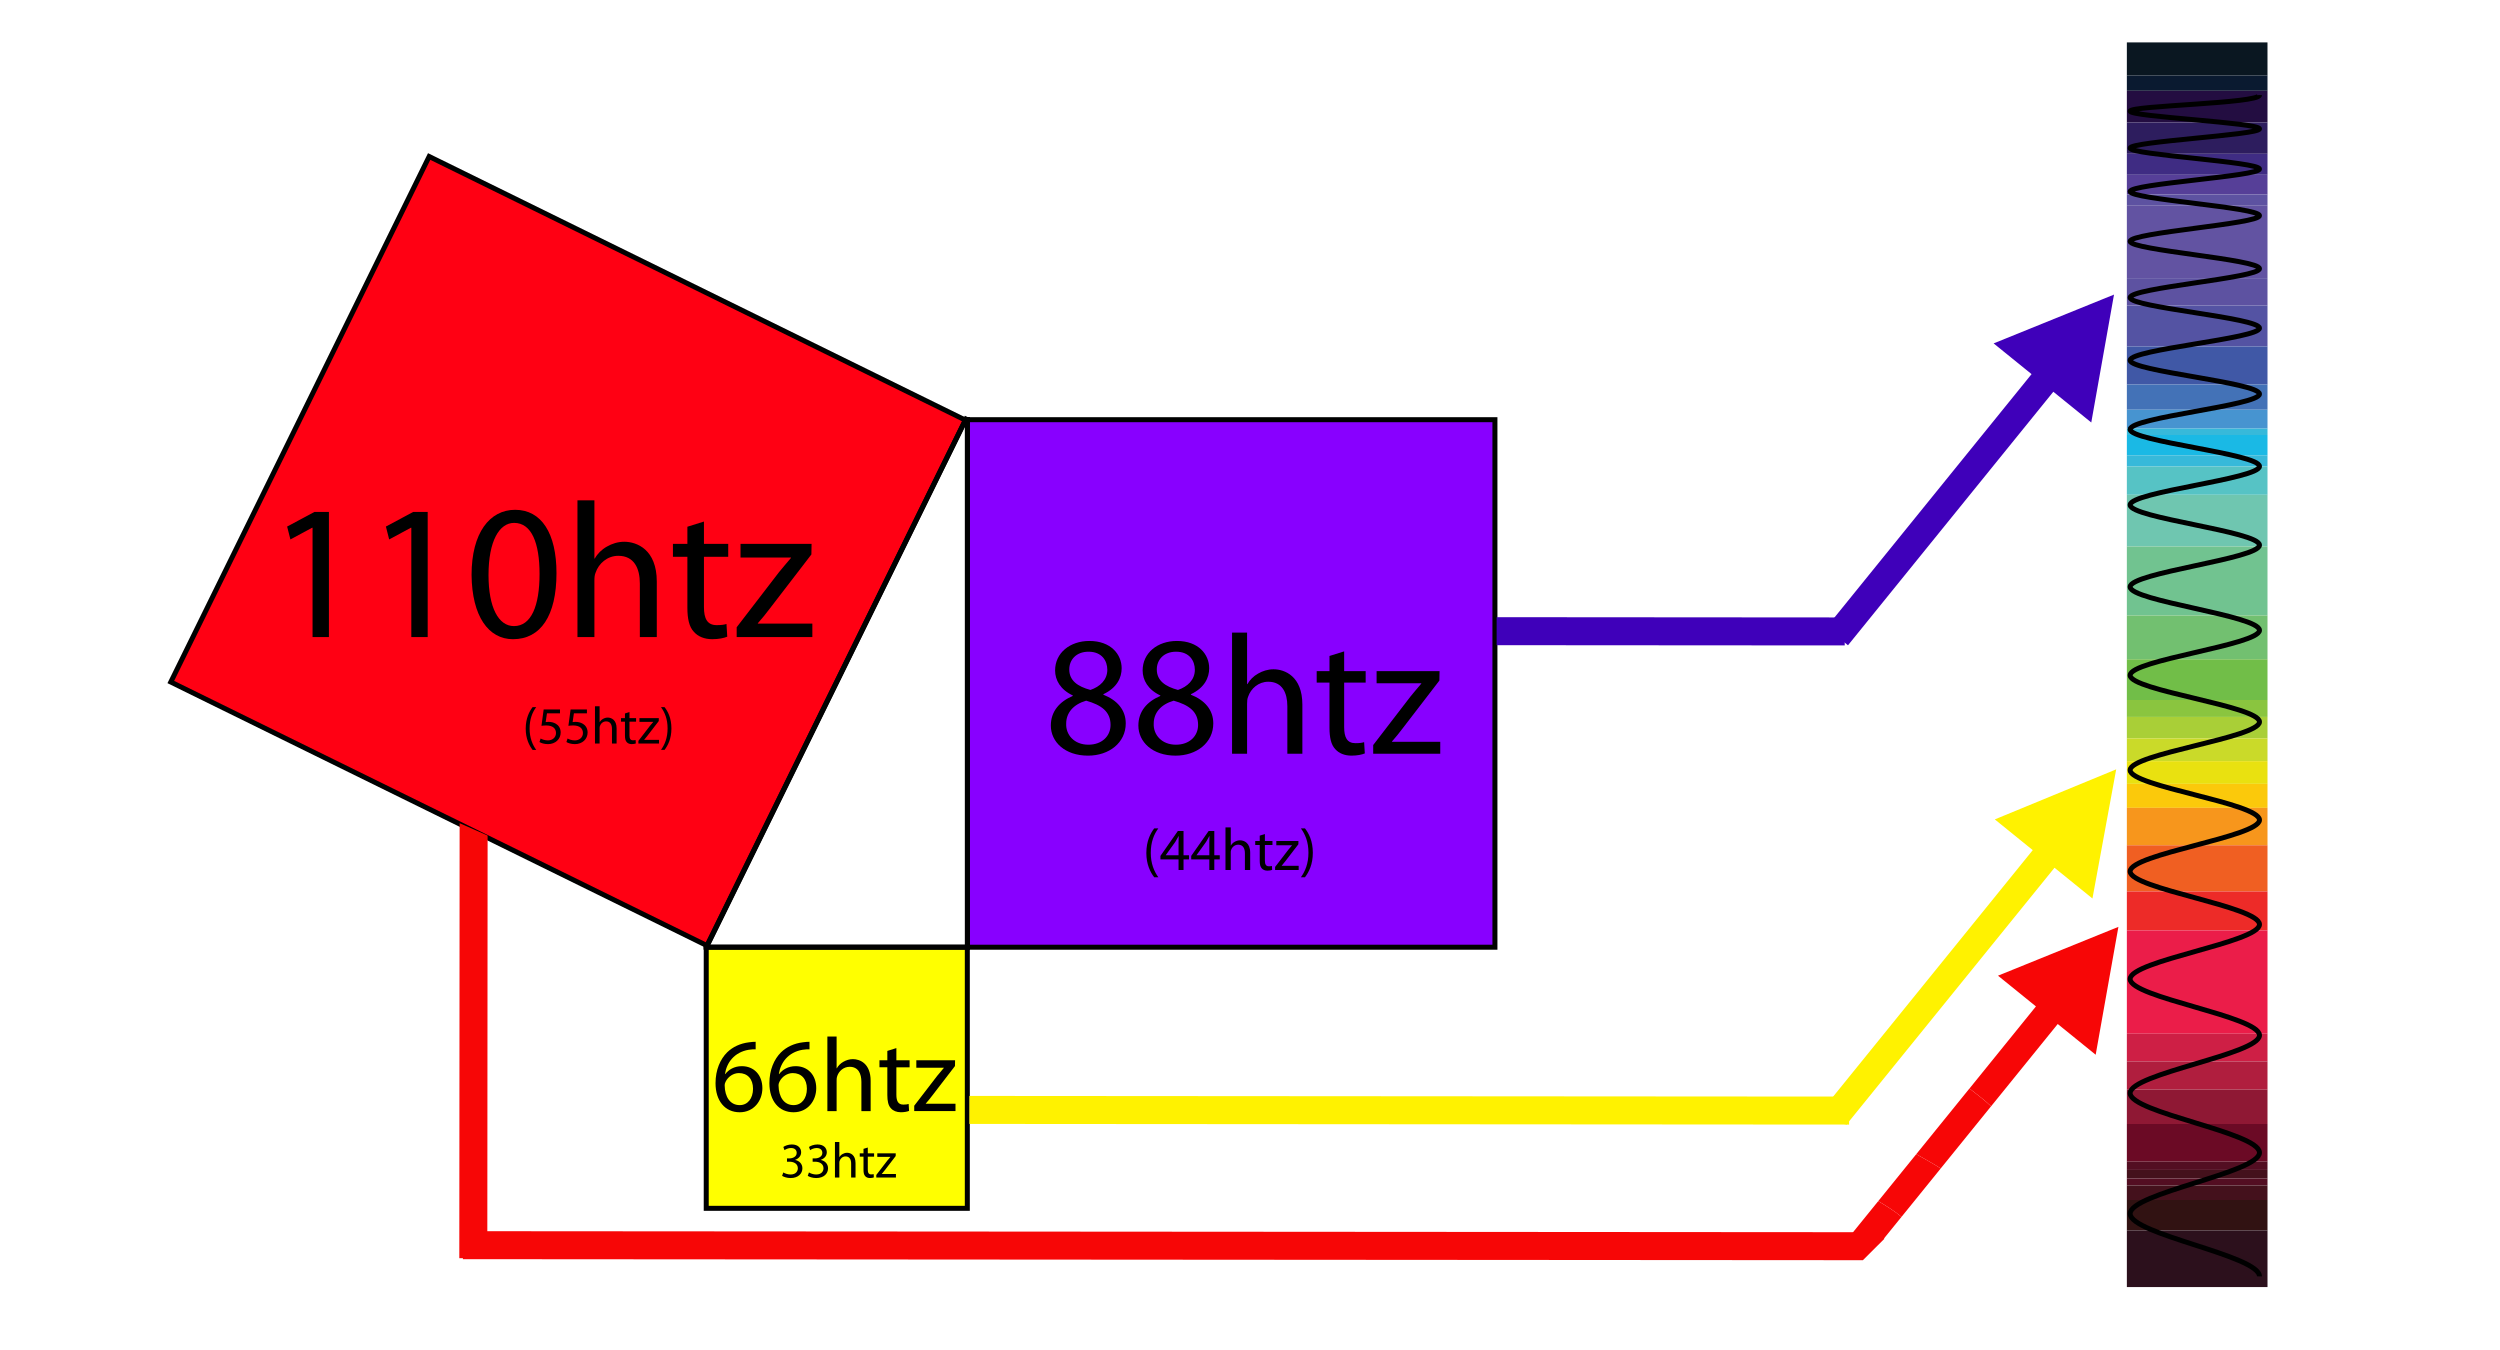 <?xml version="1.0" encoding="utf-8"?>
<!-- Generator: Adobe Illustrator 13.0.2, SVG Export Plug-In . SVG Version: 6.00 Build 14948)  -->
<!DOCTYPE svg PUBLIC "-//W3C//DTD SVG 1.0//EN" "http://www.w3.org/TR/2001/REC-SVG-20010904/DTD/svg10.dtd">
<svg version="1.0" id="Layer_1" xmlns="http://www.w3.org/2000/svg" xmlns:xlink="http://www.w3.org/1999/xlink" x="0px" y="0px"
	 width="500px" height="270px" viewBox="0 0 500 270" enable-background="new 0 0 500 270" xml:space="preserve">
<g id="Layer_1_1_">
	<g>
		<g>
			<g>
				<path fill="#0A1721" d="M453.5,15.122c-9.377,0-18.752,0-28.129,0c0-2.215,0-4.429,0-6.643c9.361,0,18.728,0,28.095,0
					c0.02-0.003,0.028,0.004,0.031,0.019C453.5,10.706,453.5,12.914,453.5,15.122z"/>
				<path fill="#0A1A30" d="M453.5,15.122c0,1.014,0,2.027,0,3.043c-9.377,0-18.752,0-28.129,0c0-1.015,0-2.029,0-3.043
					C434.748,15.122,444.123,15.122,453.5,15.122z"/>
				<path fill="#230D41" d="M453.5,18.164c0,2.108,0,4.217,0,6.326c-9.377,0-18.752,0-28.129,0c0-2.109,0-4.217,0-6.326
					C434.748,18.164,444.123,18.164,453.5,18.164z"/>
				<path fill="#2D1D5E" d="M453.5,24.49c0,2.09,0,4.181,0,6.271c-9.377,0-18.752,0-28.129,0c0-2.09,0-4.181,0-6.271
					C434.748,24.49,444.123,24.49,453.5,24.49z"/>
				<path fill="#3F2C83" d="M453.5,30.761c0,1.397,0,2.795,0,4.194c-9.377,0-18.752,0-28.129,0c0-1.398,0-2.796,0-4.194
					C434.748,30.761,444.123,30.761,453.5,30.761z"/>
				<path fill="#563F98" d="M453.5,34.954c0,1.317,0,2.634,0,3.952c-9.377,0-18.752,0-28.129,0c0-1.317,0-2.634,0-3.952
					C434.748,34.954,444.123,34.954,453.5,34.954z"/>
				<path fill="#5D52A1" d="M453.5,38.906c0,0.749,0,1.496,0,2.245c-9.377,0-18.752,0-28.129,0c0-0.749,0-1.496,0-2.245
					C434.748,38.906,444.123,38.906,453.5,38.906z"/>
				<path fill="#6253A2" d="M453.5,41.15c0,4.824,0,9.647,0,14.471c-9.377,0-18.752,0-28.129,0c0-4.823,0-9.647,0-14.471
					C434.748,41.15,444.123,41.15,453.5,41.15z"/>
				<path fill="#5D52A1" d="M453.5,55.621c0,1.824,0,3.648,0,5.473c-9.377,0-18.752,0-28.129,0c0-1.824,0-3.648,0-5.473
					C434.748,55.621,444.123,55.621,453.5,55.621z"/>
				<path fill="#5453A3" d="M453.5,61.094c0,2.734,0,5.467,0,8.201c-9.377,0-18.752,0-28.129,0c0-2.733,0-5.466,0-8.201
					C434.748,61.094,444.123,61.094,453.5,61.094z"/>
				<path fill="#4058A6" d="M453.5,69.294c0,2.536,0,5.071,0,7.607c-9.377,0-18.752,0-28.129,0c0-2.535,0-5.071,0-7.607
					C434.748,69.294,444.123,69.294,453.5,69.294z"/>
				<path fill="#4372B7" d="M453.5,76.901c0,1.682,0,3.364,0,5.046c-9.377,0-18.752,0-28.129,0c0-1.681,0-3.363,0-5.046
					C434.748,76.901,444.123,76.901,453.5,76.901z"/>
				<path fill="#4794D0" d="M453.5,81.947c0,1.256,0,2.511,0,3.767c-9.377,0-18.752,0-28.129,0c0-1.255,0-2.511,0-3.767
					C434.748,81.947,444.123,81.947,453.5,81.947z"/>
				<path fill="#37B9DA" d="M453.5,85.714c0,0.426,0,0.854,0,1.28c-9.377,0-18.752,0-28.129,0c0-0.426,0-0.854,0-1.28
					C434.748,85.714,444.123,85.714,453.5,85.714z"/>
				<path fill="#1AB9E5" d="M453.5,86.994c0,1.354,0,2.708,0,4.063c-9.377,0-18.752,0-28.129,0c0-1.354,0-2.709,0-4.063
					C434.748,86.994,444.123,86.994,453.5,86.994z"/>
				<path fill="#37B9DA" d="M453.5,91.057c0,0.748,0,1.497,0,2.245c-9.377,0-18.752,0-28.129,0c0-0.748,0-1.497,0-2.245
					C434.748,91.057,444.123,91.057,453.5,91.057z"/>
				<path fill="#56C3C5" d="M453.5,93.302c0,1.885,0,3.772,0,5.658c-9.377,0-18.752,0-28.129,0c0-1.887,0-3.773,0-5.658
					C434.748,93.302,444.123,93.302,453.5,93.302z"/>
				<path fill="#6FC6B0" d="M453.5,98.96c0,3.445,0,6.89,0,10.333c-9.377,0-18.752,0-28.129,0c0-3.444,0-6.888,0-10.333
					C434.748,98.96,444.123,98.96,453.5,98.96z"/>
				<path fill="#71C390" d="M453.5,109.293c0,4.602,0,9.202,0,13.803c-9.377,0-18.752,0-28.129,0c0-4.601,0-9.201,0-13.803
					C434.748,109.293,444.123,109.293,453.5,109.293z"/>
				<path fill="#72C070" d="M453.5,123.096c0,2.919,0,5.839,0,8.757c-9.377,0-18.752,0-28.129,0c0-2.918,0-5.838,0-8.757
					C434.748,123.096,444.123,123.096,453.5,123.096z"/>
				<path fill="#71BE48" d="M453.5,131.854c0,2.714,0,5.43,0,8.145c-9.377,0-18.752,0-28.129,0c0-2.716,0-5.431,0-8.145
					C434.748,131.854,444.123,131.854,453.5,131.854z"/>
				<path fill="#8AC53F" d="M453.5,139.999c0,1.132,0,2.265,0,3.394c-9.377,0-18.752,0-28.129,0c0-1.129,0-2.262,0-3.394
					C434.748,139.999,444.123,139.999,453.5,139.999z"/>
				<path fill="#A9CF37" d="M453.5,143.393c0,1.424,0,2.847,0,4.269c-9.377,0-18.752,0-28.129,0c0-1.422,0-2.845,0-4.269
					C434.748,143.393,444.123,143.393,453.5,143.393z"/>
				<path fill="#CADA29" d="M453.5,147.66c0,1.521,0,3.045,0,4.564c-9.377,0-18.752,0-28.129,0c0-1.521,0-3.043,0-4.564
					C434.748,147.66,444.123,147.66,453.5,147.66z"/>
				<path fill="#E9E110" d="M453.5,152.227c0,1.515,0,3.028,0,4.543c-9.377,0-18.752,0-28.129,0c0-1.515,0-3.028,0-4.543
					C434.748,152.227,444.123,152.227,453.5,152.227z"/>
				<path fill="#FBC90B" d="M453.5,156.77c0,1.604,0,3.205,0,4.807c-9.377,0-18.752,0-28.129,0c0-1.602,0-3.202,0-4.807
					C434.748,156.77,444.123,156.77,453.5,156.77z"/>
				<path fill="#F7961C" d="M453.5,161.575c0,2.491,0,4.981,0,7.477c-9.377,0-18.752,0-28.129,0c0-2.493,0-4.983,0-7.477
					C434.748,161.575,444.123,161.575,453.5,161.575z"/>
				<path fill="#F05F22" d="M453.5,169.052c0,3.08,0,6.16,0,9.24c-9.377,0-18.752,0-28.129,0c0-3.08,0-6.16,0-9.24
					C434.748,169.052,444.123,169.052,453.5,169.052z"/>
				<path fill="#ED2B28" d="M453.5,178.292c0,2.597,0,5.197,0,7.791c-9.377,0-18.752,0-28.129,0c0-2.597,0-5.194,0-7.791
					C434.748,178.292,444.123,178.292,453.5,178.292z"/>
				<path fill="#EB1D49" d="M453.5,186.083c0,6.89,0,13.778,0,20.667c-9.377,0-18.752,0-28.129,0c0-6.889,0-13.777,0-20.667
					C434.748,186.083,444.123,186.083,453.5,186.083z"/>
				<path fill="#CE1F45" d="M453.5,206.75c0,1.844,0,3.688,0,5.527c-9.377,0-18.752,0-28.129,0c0-1.84,0-3.685,0-5.527
					C434.748,206.75,444.123,206.75,453.5,206.75z"/>
				<path fill="#B01E3E" d="M453.5,212.279c0,1.887,0,3.773,0,5.658c-9.377,0-18.752,0-28.129,0c0-1.883,0-3.771,0-5.658
					C434.748,212.279,444.123,212.279,453.5,212.279z"/>
				<path fill="#8F1834" d="M453.5,217.938c0,2.289,0,4.576,0,6.864c-9.377,0-18.752,0-28.129,0c0-2.288,0-4.575,0-6.864
					C434.748,217.938,444.123,217.938,453.5,217.938z"/>
				<path fill="#6B0A25" d="M453.5,224.803c0,2.512,0,5.021,0,7.532c-9.377,0-18.752,0-28.129,0c0-2.512,0-5.021,0-7.532
					C434.748,224.803,444.123,224.803,453.5,224.803z"/>
				<path fill="#530E22" d="M453.5,232.335c0,0.55,0,1.101,0,1.649c-9.377,0-18.752,0-28.129,0c0-0.549,0-1.101,0-1.649
					C434.748,232.335,444.123,232.335,453.5,232.335z"/>
				<path fill="#44111C" d="M453.5,233.984c0,0.57,0,1.14,0,1.709c-9.377,0-18.752,0-28.129,0c0-0.569,0-1.139,0-1.709
					C434.748,233.984,444.123,233.984,453.5,233.984z"/>
				<path fill="#530E22" d="M453.5,235.693c0,0.459,0,0.927,0,1.392c-9.377,0-18.752,0-28.129,0c0-0.465,0-0.931,0-1.392
					C434.748,235.693,444.123,235.693,453.5,235.693z"/>
				<path fill="#44111C" d="M453.5,237.085c0,0.967,0,1.94,0,2.911c-9.377,0-18.752,0-28.129,0c0-0.971,0-1.939,0-2.911
					C434.748,237.085,444.123,237.085,453.5,237.085z"/>
				<path fill="#311212" d="M453.5,239.996c0,2.023,0,4.059,0,6.086c-9.377,0-18.752,0-28.129,0c0-2.027,0-4.062,0-6.086
					C434.748,239.996,444.123,239.996,453.5,239.996z"/>
				<path fill="#2C101C" d="M453.5,246.082c0,3.771,0,7.532,0,11.299c0.001,0.021-0.003,0.033-0.016,0.038
					c-9.371,0-18.741,0-28.112,0c0-3.778,0-7.558,0-11.337C434.748,246.082,444.123,246.082,453.5,246.082z"/>
			</g>
		</g>
		<g>
			<path id="path3368" fill="none" stroke="#000000" stroke-width="0.997" d="M451.895,19.018
				c0.016,1.684-25.869,2.089-25.869,3.214s25.869,2.304,25.869,3.538c0,1.229-25.869,2.516-25.869,3.854
				c0,1.34,25.869,2.733,25.869,4.18c0,1.446-25.869,2.946-25.869,4.5c0,1.554,25.869,3.161,25.869,4.821
				c0,1.662-25.869,3.375-25.869,5.144s25.869,3.589,25.869,5.464s-25.869,3.804-25.869,5.786c0,1.981,25.869,4.018,25.869,6.107
				c0,2.09-25.869,4.232-25.869,6.429c0,2.197,25.869,4.447,25.869,6.749c0,2.305-25.869,4.661-25.869,7.074
				c0,2.41,25.869,4.875,25.869,7.392s-25.869,5.088-25.869,7.713s25.869,5.305,25.869,8.037c0,2.733-25.869,5.519-25.869,8.355
				c0,2.84,25.869,5.733,25.869,8.681c0,2.945-25.869,5.946-25.869,8.999c0,3.054,25.869,6.164,25.869,9.321
				c0,3.16-25.869,6.375-25.869,9.646c0,3.269,25.869,6.588,25.869,9.972c0,3.372-25.869,6.801-25.869,10.286
				c0,3.48,25.869,7.02,25.869,10.607c0,3.586-25.869,7.236-25.869,10.92c0,3.701,25.869,7.454,25.869,11.25
				c0,3.803-25.869,7.661-25.869,11.572c0,3.916,25.869,7.874,25.869,11.895c0,4.024-25.869,8.088-25.869,12.213
				c0,4.134,25.899,8.365,25.869,12.537"/>
		</g>
	</g>
	<g>
		<g id="Layer_1_3_">
			<g id="Layer_2_2_">
				<g>
					<rect id="rect1316" x="193.479" y="83.938" fill="#8800FF" stroke="#000000" width="105.507" height="105.505"/>
					<path id="path4814" fill="none" stroke="#010101" d="M193.486,83.405c0,106.571,0,106.571,0,106.571"/>
					<rect id="rect3937" x="141.245" y="189.443" fill="#FFFF00" stroke="#000000" width="52.218" height="52.223"/>
					<path id="path6562" fill="none" stroke="#010101" d="M140.712,189.436c53.285,0,53.285,0,53.285,0"/>
					
						<rect id="rect7485" x="55.082" y="50.396" transform="matrix(0.441 -0.897 0.897 0.441 -35.338 163.587)" fill="#FF0013" stroke="#000000" width="117.172" height="119.539"/>
					<path id="path7487" fill="none" stroke="#010101" d="M193.423,83.367c-52.241,106.298-52.241,106.298-52.241,106.298"/>
				</g>
			</g>
		</g>
		<g id="Layer_3">
			<g id="Ebene_1" transform="matrix(-1,0,0,-1,902.25,364.719)">
				<polygon id="path2050" fill="#FFF200" points="537.344,143.277 495.7,194.693 503.291,200.84 479.011,210.85 483.76,185.021 
					491.349,191.169 532.994,139.754 				"/>
			</g>
			<g id="Ebene_1_2_" transform="matrix(-1,0,0,-1,902.25,364.719)">
				<polygon id="path2050_2_" fill="#3F00BA" points="537.005,239.188 495.937,289.893 503.526,296.038 479.449,305.8 
					483.996,280.22 491.586,286.368 532.652,235.664 				"/>
			</g>
			<g id="Ebene_1_5_" transform="matrix(-1,0,0,-1,902.25,364.719)">
				<path fill="#F70606" d="M502.652,169.582l-7.59-6.145l13.291-16.42c-1.475-1.154-2.99-2.283-4.321-3.555l-13.328,16.455
					l-7.59-6.145l-4.547,25.578L502.652,169.582z"/>
				<path fill="#F70606" d="M508.36,147.02l10.639-13.137c-1.66-0.932-3.342-1.857-4.896-2.85l-10.068,12.431
					C505.371,144.734,506.885,145.864,508.36,147.02z"/>
				<path fill="#F70606" d="M526.603,124.494l5.519-6.812c-2.207-0.26-4.409-0.554-6.576-0.773l-3.597,4.438
					C523.292,122.475,524.914,123.495,526.603,124.494z"/>
				<path fill="#F70606" d="M518.999,133.883l7.604-9.389c-1.695-0.999-3.311-2.021-4.654-3.15l-7.848,9.689
					C515.657,132.025,517.337,132.951,518.999,133.883z"/>
			</g>
		</g>
		<g id="Layer_4">
			<g id="Ebene_1_1_" transform="matrix(-1,0,0,-1,902.25,364.719)">
				<polygon id="path2050_1_" fill="#FFF200" points="708.373,145.532 532.426,145.404 532.431,139.805 708.377,139.934 				"/>
			</g>
			<g id="Ebene_1_3_" transform="matrix(-1,0,0,-1,902.25,364.719)">
				<polygon id="path2050_3_" fill="#3F00BA" points="602.922,241.283 533.3,241.23 533.306,235.632 602.922,235.682 				"/>
			</g>
			<g id="Ebene_1_6_" transform="matrix(-1,0,0,-1,902.25,364.719)">
				<polygon id="path2050_5_" fill="#F70606" points="809.664,118.482 525.423,118.275 525.426,116.914 529.667,112.68 
					809.669,112.884 				"/>
			</g>
			<g id="Ebene_1_7_" transform="matrix(-1,0,0,-1,902.25,364.719)">
				<polygon id="path2050_6_" fill="#F70606" points="810.388,113.075 810.324,200.081 804.727,197.607 804.789,113.07 				"/>
			</g>
		</g>
		<g id="Layer_5">
			<g enable-background="new    ">
				<path d="M151.131,209.87c-0.378-0.021-0.861,0-1.386,0.084c-2.898,0.483-4.432,2.604-4.748,4.853h0.063
					c0.651-0.861,1.785-1.574,3.298-1.574c2.416,0,4.117,1.742,4.117,4.41c0,2.498-1.701,4.81-4.538,4.81
					c-2.919,0-4.831-2.269-4.831-5.817c0-2.688,0.966-4.81,2.311-6.154c1.134-1.112,2.646-1.807,4.369-2.019
					c0.546-0.082,1.009-0.104,1.344-0.104L151.131,209.87L151.131,209.87z M147.959,221.023c1.576,0,2.646-1.324,2.646-3.277
					s-1.113-3.129-2.814-3.129c-1.113,0-2.142,0.693-2.646,1.68c-0.126,0.21-0.21,0.484-0.21,0.82
					c0.042,2.246,1.072,3.906,3.003,3.906H147.959L147.959,221.023z"/>
				<path d="M161.905,209.87c-0.378-0.021-0.861,0-1.386,0.084c-2.898,0.483-4.432,2.604-4.748,4.853h0.062
					c0.651-0.861,1.786-1.574,3.297-1.574c2.416,0,4.118,1.742,4.118,4.41c0,2.498-1.701,4.81-4.538,4.81
					c-2.919,0-4.832-2.269-4.832-5.817c0-2.688,0.966-4.81,2.311-6.154c1.134-1.112,2.646-1.807,4.369-2.019
					c0.546-0.082,1.008-0.104,1.344-0.104v1.514L161.905,209.87L161.905,209.87z M158.733,221.023c1.575,0,2.646-1.324,2.646-3.277
					s-1.113-3.129-2.814-3.129c-1.113,0-2.142,0.693-2.646,1.68c-0.126,0.21-0.21,0.484-0.21,0.82
					c0.042,2.246,1.071,3.906,3.003,3.906H158.733L158.733,221.023z"/>
			</g>
			<g enable-background="new    ">
				<path d="M165.475,207.309h1.848v6.342h0.042c0.294-0.525,0.756-0.986,1.323-1.301c0.547-0.313,1.198-0.525,1.891-0.525
					c1.367,0,3.551,0.84,3.551,4.349v6.05h-1.849v-5.842c0-1.637-0.608-3.023-2.352-3.023c-1.197,0-2.142,0.84-2.479,1.849
					c-0.105,0.253-0.126,0.524-0.126,0.882v6.135h-1.848L165.475,207.309L165.475,207.309z"/>
			</g>
			<g enable-background="new    ">
				<path d="M179.274,209.617v2.438h2.646v1.407h-2.646v5.481c0,1.26,0.357,1.976,1.386,1.976c0.504,0,0.798-0.043,1.071-0.127
					l0.083,1.386c-0.356,0.147-0.924,0.273-1.638,0.273c-0.861,0-1.554-0.293-1.995-0.799c-0.524-0.547-0.714-1.448-0.714-2.646
					v-5.546h-1.576v-1.406h1.576v-1.869L179.274,209.617z"/>
				<path d="M182.845,221.148l4.599-5.985c0.441-0.546,0.862-1.031,1.323-1.578v-0.041h-5.503v-1.489h7.751l-0.021,1.154l-4.536,5.9
					c-0.42,0.567-0.84,1.072-1.303,1.598v0.043h5.944v1.47h-8.255L182.845,221.148L182.845,221.148L182.845,221.148z"/>
			</g>
		</g>
		<g id="Layer_5_1_">
			<g enable-background="new    ">
				<path d="M214.534,139.079c-2.457-1.16-3.515-3.072-3.515-4.983c0-3.515,2.969-5.904,6.86-5.904c4.3,0,6.451,2.695,6.451,5.46
					c0,1.878-0.921,3.892-3.652,5.188v0.104c2.765,1.093,4.471,3.037,4.471,5.734c0,3.855-3.311,6.45-7.543,6.45
					c-4.642,0-7.44-2.767-7.44-6.009c0-2.799,1.673-4.776,4.403-5.938L214.534,139.079z M222.111,144.984
					c0-2.696-1.877-3.994-4.88-4.849c-2.594,0.751-3.994,2.459-3.994,4.574c-0.103,2.252,1.604,4.231,4.438,4.231
					C220.371,148.943,222.111,147.236,222.111,144.984z M213.852,133.89c0,2.219,1.672,3.413,4.232,4.096
					c1.911-0.646,3.379-2.014,3.379-4.026c0-1.774-1.058-3.619-3.754-3.619C215.217,130.341,213.852,131.979,213.852,133.89z"/>
				<path d="M232.042,139.079c-2.457-1.16-3.515-3.072-3.515-4.983c0-3.515,2.969-5.904,6.86-5.904c4.3,0,6.45,2.695,6.45,5.46
					c0,1.878-0.921,3.892-3.651,5.188v0.104c2.765,1.093,4.471,3.037,4.471,5.734c0,3.855-3.31,6.45-7.543,6.45
					c-4.642,0-7.44-2.767-7.44-6.009c0-2.799,1.673-4.776,4.403-5.938L232.042,139.079z M239.619,144.984
					c0-2.696-1.877-3.994-4.881-4.849c-2.594,0.751-3.994,2.459-3.994,4.574c-0.103,2.252,1.604,4.231,4.437,4.231
					C237.879,148.943,239.619,147.236,239.619,144.984z M231.36,133.89c0,2.219,1.672,3.413,4.231,4.096
					c1.912-0.646,3.379-2.014,3.379-4.026c0-1.774-1.059-3.619-3.755-3.619C232.725,130.341,231.36,131.979,231.36,133.89z"/>
			</g>
			<g enable-background="new    ">
				<path d="M246.411,126.518h3.003v10.308h0.068c0.479-0.854,1.229-1.605,2.15-2.116c0.888-0.513,1.945-0.854,3.071-0.854
					c2.218,0,5.77,1.364,5.77,7.064v9.829h-3.004v-9.488c0-2.661-0.99-4.913-3.822-4.913c-1.946,0-3.482,1.365-4.028,3.004
					c-0.171,0.409-0.204,0.854-0.204,1.434v9.967h-3.003V126.518L246.411,126.518z"/>
			</g>
			<g enable-background="new    ">
				<path d="M268.832,130.274v3.958h4.301v2.286h-4.301v8.908c0,2.049,0.581,3.209,2.253,3.209c0.819,0,1.297-0.068,1.741-0.205
					l0.136,2.254c-0.58,0.238-1.502,0.443-2.662,0.443c-1.401,0-2.524-0.479-3.243-1.297c-0.854-0.889-1.16-2.355-1.16-4.301v-9.012
					h-2.56v-2.287h2.56v-3.038L268.832,130.274z"/>
				<path d="M274.635,149.012l7.475-9.727c0.718-0.889,1.399-1.676,2.15-2.562v-0.067h-8.941v-2.423h12.594l-0.034,1.877
					l-7.372,9.592c-0.683,0.921-1.365,1.738-2.115,2.593v0.067h9.658v2.391h-13.412v-1.74H274.635z"/>
			</g>
		</g>
		<g enable-background="new    ">
			<path d="M62.511,105.541h-0.077l-4.352,2.349l-0.655-2.58l5.469-2.927h2.888v25.032h-3.273V105.541z"/>
			<path d="M82.264,105.541h-0.077l-4.352,2.349l-0.654-2.58l5.469-2.927h2.888v25.032h-3.273L82.264,105.541L82.264,105.541z"/>
			<path d="M111.297,114.629c0,8.511-3.158,13.21-8.704,13.21c-4.891,0-8.203-4.583-8.28-12.862c0-8.397,3.62-13.016,8.705-13.016
				C108.294,101.959,111.297,106.657,111.297,114.629z M97.703,115.015c0,6.509,2.003,10.205,5.084,10.205
				c3.465,0,5.123-4.043,5.123-10.436c0-6.161-1.58-10.206-5.084-10.206C99.86,104.577,97.703,108.199,97.703,115.015z"/>
		</g>
		<g enable-background="new    ">
			<path d="M115.492,100.073h3.389v11.629h0.078c0.539-0.963,1.386-1.809,2.426-2.387c1.002-0.577,2.195-0.964,3.466-0.964
				c2.503,0,6.508,1.541,6.508,7.971v11.091h-3.389v-10.705c0-3.004-1.117-5.546-4.314-5.546c-2.195,0-3.928,1.541-4.544,3.389
				c-0.193,0.462-0.231,0.963-0.231,1.619v11.245h-3.389V100.073L115.492,100.073z"/>
		</g>
		<g enable-background="new    ">
			<path d="M140.79,104.309v4.467h4.853v2.58h-4.853v10.051c0,2.312,0.655,3.62,2.542,3.62c0.924,0,1.463-0.077,1.964-0.23
				l0.154,2.541c-0.655,0.27-1.695,0.5-3.004,0.5c-1.58,0-2.85-0.539-3.66-1.463c-0.963-1.001-1.309-2.657-1.309-4.853v-10.167
				h-2.889v-2.58h2.889v-3.427L140.79,104.309z"/>
			<path d="M147.335,125.451l8.435-10.976c0.809-1.002,1.579-1.887,2.426-2.89v-0.076h-10.091v-2.734h14.21l-0.038,2.117
				l-8.318,10.822c-0.77,1.04-1.541,1.964-2.389,2.928v0.077h10.899v2.696h-15.134V125.451z"/>
		</g>
		<g enable-background="new    ">
			<path d="M107.242,141.426c-0.766,1.027-1.323,2.393-1.323,4.293c0,1.867,0.578,3.211,1.323,4.262h-0.724
				c-0.661-0.871-1.375-2.217-1.375-4.262c0.01-2.068,0.713-3.412,1.375-4.293H107.242z"/>
			<path d="M112,142.663h-2.604l-0.263,1.754c0.158-0.021,0.305-0.043,0.557-0.043c0.525,0,1.049,0.116,1.469,0.368
				c0.535,0.304,0.976,0.892,0.976,1.753c0,1.332-1.06,2.329-2.539,2.329c-0.746,0-1.375-0.209-1.701-0.42l0.23-0.701
				c0.284,0.167,0.839,0.377,1.459,0.377c0.872,0,1.617-0.566,1.617-1.48c-0.01-0.881-0.599-1.51-1.963-1.51
				c-0.388,0-0.693,0.042-0.944,0.073l0.441-3.274h3.264L112,142.663L112,142.663z"/>
			<path d="M117.386,142.663h-2.604l-0.262,1.754c0.158-0.021,0.305-0.043,0.557-0.043c0.524,0,1.049,0.116,1.469,0.368
				c0.535,0.304,0.976,0.892,0.976,1.753c0,1.332-1.059,2.329-2.54,2.329c-0.745,0-1.374-0.209-1.7-0.42l0.231-0.701
				c0.283,0.167,0.839,0.377,1.459,0.377c0.872,0,1.616-0.566,1.616-1.48c-0.011-0.881-0.599-1.51-1.963-1.51
				c-0.388,0-0.693,0.042-0.945,0.073l0.441-3.274h3.264L117.386,142.663L117.386,142.663z"/>
		</g>
		<g enable-background="new    ">
			<path d="M118.995,141.257h0.924v3.169h0.021c0.147-0.262,0.378-0.49,0.661-0.648c0.273-0.157,0.599-0.264,0.946-0.264
				c0.681,0,1.773,0.42,1.773,2.172v3.023h-0.925v-2.918c0-0.818-0.305-1.514-1.175-1.514c-0.599,0-1.07,0.421-1.238,0.926
				c-0.053,0.126-0.063,0.262-0.063,0.441v3.063h-0.924V141.257z"/>
		</g>
		<g enable-background="new    ">
			<path d="M125.894,142.411v1.218h1.322v0.704h-1.322v2.739c0,0.631,0.178,0.986,0.693,0.986c0.252,0,0.399-0.021,0.535-0.062
				l0.042,0.69c-0.179,0.073-0.462,0.138-0.819,0.138c-0.431,0-0.777-0.146-0.998-0.399c-0.262-0.271-0.357-0.723-0.357-1.322
				v-2.771h-0.787v-0.704h0.787v-0.934L125.894,142.411z"/>
			<path d="M127.68,148.174l2.298-2.99c0.221-0.271,0.431-0.516,0.662-0.787v-0.021h-2.751v-0.746h3.874l-0.011,0.578l-2.267,2.947
				c-0.21,0.283-0.42,0.537-0.651,0.799v0.021h2.97v0.734h-4.124V148.174z"/>
			<path d="M132.195,149.979c0.746-1.039,1.323-2.401,1.323-4.293c0-1.877-0.566-3.222-1.323-4.261h0.713
				c0.672,0.86,1.375,2.203,1.375,4.271c0,2.059-0.703,3.391-1.375,4.283H132.195L132.195,149.979z"/>
		</g>
		<g>
			<path d="M156.66,234.49c0.25,0.16,0.83,0.41,1.439,0.41c1.129,0,1.479-0.72,1.469-1.26c-0.01-0.909-0.83-1.299-1.679-1.299h-0.49
				v-0.66h0.49c0.64,0,1.449-0.329,1.449-1.099c0-0.521-0.33-0.979-1.14-0.979c-0.52,0-1.02,0.229-1.299,0.43l-0.23-0.64
				c0.34-0.25,1-0.5,1.699-0.5c1.279,0,1.859,0.76,1.859,1.549c0,0.67-0.399,1.239-1.199,1.529v0.021
				c0.8,0.159,1.449,0.76,1.449,1.669c0,1.039-0.81,1.949-2.369,1.949c-0.729,0-1.369-0.23-1.689-0.44L156.66,234.49z"/>
			<path d="M161.79,234.49c0.25,0.16,0.83,0.41,1.439,0.41c1.129,0,1.479-0.72,1.469-1.26c-0.01-0.909-0.83-1.299-1.679-1.299h-0.49
				v-0.66h0.49c0.64,0,1.449-0.329,1.449-1.099c0-0.521-0.33-0.979-1.14-0.979c-0.52,0-1.02,0.229-1.299,0.43l-0.23-0.64
				c0.34-0.25,1-0.5,1.699-0.5c1.279,0,1.859,0.76,1.859,1.549c0,0.67-0.399,1.239-1.199,1.529v0.021
				c0.8,0.159,1.449,0.76,1.449,1.669c0,1.039-0.81,1.949-2.369,1.949c-0.729,0-1.369-0.23-1.689-0.44L161.79,234.49z"/>
			<path d="M166.989,228.404h0.879v3.018h0.02c0.14-0.249,0.36-0.47,0.63-0.619c0.26-0.15,0.57-0.25,0.899-0.25
				c0.65,0,1.689,0.399,1.689,2.068v2.879h-0.879v-2.778c0-0.779-0.29-1.439-1.119-1.439c-0.57,0-1.02,0.399-1.18,0.88
				c-0.05,0.12-0.06,0.25-0.06,0.42v2.918h-0.879V228.404z"/>
			<path d="M173.559,229.503v1.16h1.259v0.669h-1.259v2.608c0,0.601,0.17,0.939,0.66,0.939c0.24,0,0.38-0.02,0.51-0.06l0.04,0.66
				c-0.17,0.069-0.44,0.13-0.78,0.13c-0.41,0-0.74-0.141-0.949-0.38c-0.25-0.26-0.34-0.689-0.34-1.26v-2.639h-0.75v-0.669h0.75
				v-0.89L173.559,229.503z"/>
			<path d="M175.259,234.99l2.189-2.849c0.21-0.26,0.41-0.489,0.63-0.749v-0.021h-2.619v-0.709h3.688l-0.01,0.549l-2.159,2.809
				c-0.2,0.271-0.4,0.51-0.62,0.76v0.021h2.829v0.699h-3.928V234.99z"/>
		</g>
		<g>
			<path d="M231.666,165.677c-0.875,1.175-1.511,2.734-1.511,4.905c0,2.135,0.66,3.67,1.511,4.869h-0.827
				c-0.756-0.995-1.571-2.53-1.571-4.869c0.012-2.363,0.815-3.898,1.571-4.905H231.666z"/>
			<path d="M235.71,174v-2.123h-3.622v-0.695l3.479-4.978h1.139v4.846h1.091v0.827h-1.091V174H235.71z M235.71,171.05v-2.603
				c0-0.408,0.012-0.815,0.036-1.224h-0.036c-0.24,0.456-0.432,0.792-0.647,1.151l-1.907,2.65v0.024H235.71z"/>
			<path d="M241.866,174v-2.123h-3.622v-0.695l3.479-4.978h1.139v4.846h1.091v0.827h-1.091V174H241.866z M241.866,171.05v-2.603
				c0-0.408,0.012-0.815,0.036-1.224h-0.036c-0.24,0.456-0.432,0.792-0.647,1.151l-1.907,2.65v0.024H241.866z"/>
			<path d="M245.095,165.484h1.056v3.622h0.024c0.168-0.3,0.432-0.563,0.755-0.743c0.312-0.18,0.684-0.3,1.08-0.3
				c0.779,0,2.027,0.479,2.027,2.482V174h-1.056v-3.334c0-0.936-0.348-1.728-1.343-1.728c-0.684,0-1.223,0.48-1.415,1.056
				c-0.06,0.144-0.072,0.3-0.072,0.504V174h-1.056V165.484z"/>
			<path d="M252.979,166.804v1.392h1.512v0.804h-1.512v3.13c0,0.72,0.203,1.128,0.791,1.128c0.288,0,0.456-0.024,0.612-0.072
				l0.048,0.791c-0.204,0.084-0.527,0.156-0.936,0.156c-0.492,0-0.888-0.168-1.14-0.456c-0.3-0.312-0.407-0.827-0.407-1.511v-3.166
				h-0.9v-0.804h0.9v-1.067L252.979,166.804z"/>
			<path d="M255.02,173.389l2.627-3.418c0.252-0.312,0.491-0.588,0.755-0.9v-0.023h-3.142v-0.852h4.425l-0.012,0.659l-2.591,3.37
				c-0.239,0.324-0.479,0.612-0.743,0.912v0.023h3.395V174h-4.714V173.389z"/>
			<path d="M260.18,175.451c0.852-1.188,1.511-2.746,1.511-4.905c0-2.146-0.647-3.682-1.511-4.869h0.815
				c0.768,0.983,1.571,2.519,1.571,4.881c0,2.351-0.804,3.874-1.571,4.894H260.18z"/>
		</g>
	</g>
</g>
<g id="Layer_2">
	<g id="Layer_1_4_">
		<g id="Layer_1_2_">
		</g>
		<g id="Layer_2_1_">
			<g id="Layer_2_3_">
				<g>
					<path d="M-540.501-346.877v-1.044h462.474v1.044H-540.501z M-540.501-332.875v-1.152h462.474v1.152H-540.501z M-540.501-318.98
						v-1.043h462.474v1.043H-540.501z M-540.501-305.086v-1.044h462.474v1.044H-540.501z M-540.501-291.191v-1.041h462.474v1.041
						H-540.501z"/>
					<path fill="#F200FF" d="M-515.031-292.729c-11.312-5.39-13.125-12.309-13.619-19.395c-0.55-7.688,4.339-15.479,8.896-19.818
						c2.636-2.478,5.492-4.894,8.898-7.475c-0.111-1.922-0.55-2.688-0.77-5.438c-0.055-1.149-0.769-6.531,0.384-12.737
						c0.714-3.685,5.328-12.354,8.513-12.413c2.472-0.059,6.261,9.832,6.372,14.771c0.164,7.637-1.647,11.098-3.9,15.047
						c-1.153,1.979-2.361,3.354-3.625,4.894c-1.317,1.592-2.8,2.521-4.173,3.729c0,0,1.758,9.938,1.812,10.651
						c3.515-0.438,7.798,0.821,9.337,1.925c3.898,2.907,5.381,6.92,5.656,10.815c0.495,6.205-2.911,12.741-10.435,15.872
						c0,0,1.153,7.907,1.428,9.556c0.604,4.336,0.495,7.084-0.439,8.84c-1.592,2.974-4.173,5.716-9.171,6.045
						c-3.845,0.224-11.424-1.695-11.808-7.739c-0.221-3.57,1.373-7.413,5.71-7.688c2.636-0.22,5.767,1.979,5.986,5.106
						c0.22,2.688-1.537,5.488-6.095,6.756c0.714,0.989,2.855,2.146,5.931,2.146c3.185,0,6.479-2.146,8.073-4.998
						c0.989-1.86,0.878-5.219,0.495-8.293c-0.166-1.045-1.483-9.336-1.483-9.336C-507.122-291.245-512.725-291.631-515.031-292.729z
						 M-513.933-305.744c0.109,2.635,2.306,5.712,4.337,6.754c-0.273,0.166-0.548,0.605-0.548,0.605
						c-2.253-1.104-4.175-2.91-4.669-3.57c-1.592-2.14-2.251-3.35-2.471-6.59c-0.219-3.021,1.428-7.083,5.107-9.939
						c1.922-1.429,2.854-1.759,4.503-2.143l-1.647-9.939c-1.703,0.986-8.732,6.646-11.697,11.258
						c-2.636,4.119-4.229,7.414-3.9,11.479c0.659,9.172,10.709,16.696,21.583,14.115c0,0-3.24-19.497-3.187-19.497
						C-512.505-312.995-514.098-308.38-513.933-305.744z M-509.483-340.561c4.778-3.734,11.258-10.771,10.874-16.203
						c-0.109-1.7-0.823-4.776-3.295-4.723C-507.562-361.432-510.749-349.625-509.483-340.561z M-502.015-294.156
						c6.317-2.142,6.592-7.578,6.372-10.812c-0.221-2.689-1.428-8.732-9.448-8.354L-502.015-294.156z"/>
					<g>
						<path fill="#00FF18" d="M-436.6-291.262c4.669,0.055,7.25,3.242,5.767,7.14c-1.428,3.955-6.371,7.086-10.984,7.029
							c-4.612-0.052-7.193-3.296-5.712-7.191C-446.101-288.186-441.212-291.314-436.6-291.262z"/>
						<g>
							<path d="M-450.148-262.113h11.524c1.709,0,3.163,0.312,4.359,0.905c1.488,0.763,2.752,2.036,3.793,3.815
								c1.039,1.774,1.562,3.887,1.562,6.312c0,2.02-0.313,3.825-0.935,5.438c-0.473,1.231-1.2,2.313-2.181,3.241
								c-0.98,0.928-2.174,1.613-3.582,2.078c-1.056,0.347-2.464,0.521-4.224,0.521h-10.316v-1.126h2.117
								c0.537,0,0.905-0.085,1.113-0.253c0.208-0.177,0.31-0.439,0.31-0.81v-17.97c0-0.312-0.11-0.562-0.332-0.748
								c-0.225-0.187-0.531-0.276-0.923-0.276h-2.285V-262.113z M-442.088-260.984c-0.454,0-0.788,0.103-1.006,0.287
								c-0.216,0.188-0.323,0.479-0.323,0.859v17.811c0,0.36,0.125,0.644,0.377,0.819c0.251,0.187,0.681,0.28,1.284,0.28h1.904
								c1.703,0,3.191-0.438,4.471-1.312c0.836-0.584,1.47-1.397,1.904-2.463c0.593-1.428,0.892-3.396,0.892-5.915
								c0-3.724-0.649-6.45-1.949-8.18c-1.108-1.461-2.781-2.188-5.017-2.188h-2.537V-260.984z"/>
						</g>
					</g>
					<g>
						<path fill="#0C00FF" d="M-402.874-298.209c4.667,0.057,7.249,3.24,5.765,7.141c-1.426,3.953-6.37,7.084-10.982,7.03
							c-4.614-0.055-7.195-3.295-5.712-7.192C-412.375-295.133-407.488-298.264-402.874-298.209z"/>
						<g>
							<path d="M-414.599-262.113h17.672l0.429,7.536h-1.019c-0.402-2.378-1.039-4.04-1.909-4.979
								c-0.87-0.946-2.003-1.427-3.399-1.427h-4.374c-0.352,0-0.617,0.104-0.8,0.287c-0.181,0.189-0.271,0.481-0.271,0.875v7.955
								h1.916c1.027,0,1.857-0.367,2.495-1.101c0.639-0.731,0.984-1.859,1.034-3.377h1.044v10.325h-1.044
								c-0.05-1.707-0.4-2.935-1.049-3.666c-0.649-0.741-1.532-1.109-2.646-1.109h-1.75v8.873c0,0.322,0.109,0.568,0.325,0.742
								c0.216,0.171,0.575,0.253,1.078,0.253h3.454c3.753,0,5.913-2.396,6.486-7.188h1.1l-0.377,8.312H-414.6v-1.126h1.523
								c0.593,0,1.011-0.104,1.252-0.312c0.24-0.207,0.362-0.505,0.362-0.896v-17.688c0-0.395-0.107-0.685-0.318-0.875
								c-0.211-0.188-0.541-0.287-0.996-0.287h-1.823L-414.599-262.113L-414.599-262.113z"/>
						</g>
					</g>
					<g>
						<path fill="#8F00FF" d="M-368.809-305.156c4.669,0.062,7.25,3.241,5.767,7.146c-1.428,3.95-6.371,7.084-10.984,7.021
							c-4.612-0.054-7.193-3.296-5.712-7.188C-378.312-302.081-373.421-305.21-368.809-305.156z"/>
						<g>
							<path d="M-380.085-262.113h18.153l0.297,7.729h-1.046c-0.466-2.654-1.115-4.394-1.951-5.19
								c-0.958-0.937-2.324-1.396-4.099-1.396h-3.583c-0.354,0-0.608,0.08-0.772,0.246c-0.161,0.165-0.242,0.409-0.242,0.743v8.047
								h1.919c1.067,0,1.919-0.354,2.552-1.061c0.634-0.706,0.976-1.79,1.027-3.26h1.1v10.083h-1.1
								c-0.07-1.668-0.412-2.855-1.027-3.57c-0.613-0.712-1.466-1.062-2.552-1.062h-1.919v8.521c0,0.503,0.121,0.858,0.362,1.063
								c0.241,0.209,0.66,0.312,1.253,0.312h2.325v1.123h-10.698v-1.127h2.288c0.461,0,0.79-0.093,0.984-0.277
								c0.196-0.186,0.293-0.489,0.293-0.91v-17.762c0-0.396-0.103-0.688-0.309-0.854c-0.206-0.177-0.565-0.259-1.076-0.259h-2.181
								L-380.085-262.113L-380.085-262.113z"/>
						</g>
					</g>
					<g>
						<g>
							<path fill="#EC06F9" d="M-337.35-313.082c6.096,0.055,11.863,2.361,12.303,7.471c0.33,3.735-4.613,7.144-10.71,7.144
								c-6.151-0.06-11.861-2.312-12.354-7.41C-348.441-309.678-343.448-313.082-337.35-313.082z M-335.869-299.736
								c2.637,0,4.34-2.522,4.064-4.559c-0.605-4.01-1.979-7.25-5.604-7.25c-2.637,0-4.173,2.581-3.843,4.611
								C-340.645-302.922-339.491-299.736-335.869-299.736z"/>
						</g>
						<g>
							<path d="M-331.24-260.886l1.229-2.229h1.021l0.562,8.902h-0.991c-0.751-2.562-1.64-4.416-2.66-5.562
								c-1.302-1.463-2.795-2.188-4.479-2.188c-1.291,0-2.449,0.367-3.471,1.104c-1.023,0.729-1.809,1.832-2.354,3.301
								c-0.547,1.465-0.819,3.524-0.819,6.188c0,2.582,0.272,4.604,0.821,6.061c0.546,1.45,1.302,2.522,2.264,3.219
								c0.965,0.686,2.096,1.022,3.391,1.022c1.756,0,3.114-0.485,4.074-1.475c0.959-0.982,1.438-2.254,1.438-3.812v-2.095
								c0-0.332-0.13-0.588-0.386-0.769c-0.258-0.184-0.68-0.271-1.262-0.271h-1.893v-1.045h9.357v1.045h-1.268
								c-0.564,0-0.969,0.104-1.211,0.295c-0.242,0.193-0.361,0.479-0.361,0.854v8.532h-0.992c-0.359-1.327-0.737-2.604-1.129-3.821
								c-0.754,1.237-1.649,2.165-2.691,2.784c-1.04,0.612-2.219,0.928-3.537,0.928c-1.88,0-3.624-0.479-5.227-1.446
								c-1.604-0.967-2.871-2.317-3.801-4.08c-0.93-1.754-1.396-3.729-1.396-5.942c0-2.229,0.468-4.214,1.401-5.979
								c0.934-1.759,2.211-3.15,3.832-4.188c1.623-1.037,3.262-1.559,4.92-1.559c0.942,0,1.844,0.157,2.705,0.479
								C-333.3-262.314-332.328-261.732-331.24-260.886z"/>
						</g>
					</g>
					<g>
						<path fill="#F70303" d="M-299.688-319.048c4.668,0.054,7.25,3.239,5.764,7.138c-1.43,3.956-6.369,7.086-10.98,7.031
							c-4.613-0.055-7.193-3.295-5.711-7.195C-309.188-315.973-304.303-319.105-299.688-319.048z"/>
						<g>
							<path d="M-302.626-262.566h1.056l7.993,20.404c0.323,0.821,0.979,1.235,1.976,1.235h0.695v1.126h-8.904v-1.126h0.711
								c0.93,0,1.578-0.104,1.969-0.309c0.259-0.143,0.395-0.354,0.395-0.646c0-0.172-0.033-0.354-0.105-0.543l-1.844-4.73h-8.812
								l-1.052,2.718c-0.273,0.726-0.409,1.301-0.409,1.719c0,0.491,0.229,0.916,0.688,1.266c0.459,0.354,1.125,0.526,2.002,0.526
								h0.754v1.128h-8.099v-1.126c0.867,0,1.554-0.188,2.06-0.562c0.502-0.379,0.965-1.095,1.391-2.146L-302.626-262.566z
								 M-303.041-258.279l-3.996,9.951h7.877L-303.041-258.279z"/>
						</g>
					</g>
					<g>
						<path fill="#F76806" d="M-265.636-325.995c4.67,0.054,7.251,3.24,5.766,7.138c-1.428,3.955-6.372,7.084-10.979,7.031
							c-4.61-0.056-7.193-3.295-5.717-7.195C-275.135-322.92-270.248-326.05-265.636-325.995z"/>
						<g>
							<path d="M-277.896-262.113h11.614c2.279,0,4.025,0.504,5.235,1.508c1.211,1.013,1.814,2.271,1.814,3.783
								c0,1.271-0.422,2.34-1.268,3.229c-0.846,0.886-2.111,1.582-3.812,2.096c2.104,0.441,3.682,1.141,4.734,2.093
								c1.052,0.952,1.579,2.152,1.579,3.604c0,1.104-0.302,2.089-0.896,2.938c-0.601,0.856-1.595,1.581-2.98,2.179
								c-1.395,0.601-2.971,0.896-4.742,0.896h-11.273v-1.127h1.84c0.553,0,0.96-0.091,1.213-0.271
								c0.255-0.181,0.384-0.39,0.384-0.609v-17.896c0-0.424-0.124-0.738-0.377-0.959c-0.25-0.219-0.612-0.317-1.103-0.317h-1.961
								L-277.896-262.113L-277.896-262.113z M-271.273-251.87h4.237c1.302,0,2.336-0.38,3.108-1.14
								c0.771-0.76,1.156-2.01,1.156-3.742c0-1.07-0.188-1.906-0.549-2.507c-0.369-0.604-0.9-1.038-1.606-1.317
								c-0.7-0.271-1.91-0.41-3.638-0.41c-1.224,0-1.978,0.086-2.271,0.267c-0.292,0.179-0.438,0.479-0.438,0.926L-271.273-251.87
								L-271.273-251.87L-271.273-251.87z M-271.273-250.743v8.608c0,0.396,0.117,0.703,0.355,0.897
								c0.238,0.201,0.664,0.308,1.277,0.308h2.707c1.793,0,3.113-0.396,3.972-1.188s1.282-2.021,1.282-3.688
								c0-1.529-0.441-2.734-1.324-3.615c-0.891-0.881-2.111-1.322-3.676-1.322H-271.273L-271.273-250.743z"/>
						</g>
					</g>
					<g>
						<path fill="#F7F006" d="M-231.375-333.503c4.67,0.053,7.252,3.239,5.766,7.138c-1.428,3.956-6.365,7.084-10.979,7.031
							c-4.612-0.055-7.188-3.295-5.708-7.195C-240.879-330.428-235.986-333.559-231.375-333.503z"/>
						<g>
							<path d="M-227.255-260.92l1.021-2.157h0.938l0.429,8.981h-1.02c-0.663-2.541-1.494-4.416-2.497-5.62
								c-1.243-1.511-2.729-2.27-4.454-2.27c-1.867,0-3.389,0.843-4.562,2.516c-1.175,1.672-1.756,4.503-1.756,8.493
								c0,3.354,0.676,5.905,2.021,7.679c1.146,1.491,2.752,2.229,4.816,2.229c1.811,0,3.325-0.573,4.549-1.734
								c1.227-1.162,2.022-2.914,2.396-5.266h1.072c-0.312,2.653-1.225,4.69-2.729,6.119c-1.509,1.435-3.41,2.146-5.699,2.146
								c-1.855,0-3.562-0.474-5.112-1.401c-1.556-0.938-2.796-2.278-3.728-4.034c-0.93-1.757-1.396-3.681-1.396-5.769
								c0-2.229,0.479-4.312,1.438-6.264c0.963-1.943,2.188-3.409,3.688-4.396c1.495-0.979,3.104-1.468,4.835-1.468
								c0.964,0,1.896,0.169,2.805,0.502C-229.3-262.299-228.316-261.723-227.255-260.92z"/>
						</g>
					</g>
					<g>
						<path fill="#00FF00" d="M-196.38-339.893c4.666,0.056,7.247,3.242,5.762,7.14c-1.426,3.954-6.372,7.084-10.979,7.028
							c-4.613-0.053-7.192-3.295-5.711-7.192C-205.883-336.816-200.996-339.948-196.38-339.893z"/>
						<g>
							<path d="M-209.932-262.115h11.521c1.708,0,3.164,0.31,4.361,0.905c1.483,0.763,2.753,2.037,3.792,3.815
								c1.039,1.771,1.559,3.888,1.559,6.312c0,2.02-0.312,3.825-0.935,5.438c-0.474,1.231-1.198,2.313-2.185,3.243
								c-0.979,0.925-2.178,1.611-3.584,2.076c-1.055,0.349-2.466,0.521-4.224,0.521h-10.319v-1.126h2.118
								c0.535,0,0.903-0.085,1.111-0.255c0.204-0.181,0.309-0.438,0.309-0.806v-17.971c0-0.312-0.104-0.559-0.329-0.746
								c-0.224-0.186-0.527-0.279-0.925-0.279h-2.284L-209.932-262.115L-209.932-262.115z M-201.87-260.986
								c-0.456,0-0.788,0.103-1.006,0.286c-0.217,0.188-0.323,0.479-0.323,0.86v17.809c0,0.361,0.125,0.646,0.379,0.821
								c0.252,0.187,0.685,0.28,1.283,0.28h1.902c1.703,0,3.188-0.438,4.474-1.312c0.834-0.584,1.466-1.404,1.897-2.463
								c0.598-1.428,0.896-3.398,0.896-5.914c0-3.724-0.646-6.451-1.948-8.181c-1.104-1.461-2.777-2.188-5.019-2.188
								L-201.87-260.986L-201.87-260.986z"/>
						</g>
					</g>
					<g>
						<path fill="#1206FF" d="M-162.657-346.838c4.667,0.056,7.248,3.24,5.771,7.14c-1.434,3.954-6.371,7.085-10.985,7.029
							c-4.612-0.056-7.188-3.295-5.71-7.192C-172.16-343.762-167.271-346.893-162.657-346.838z"/>
						<g>
							<path d="M-174.383-262.113h17.674l0.43,7.536h-1.021c-0.4-2.378-1.036-4.04-1.907-4.979c-0.87-0.946-2.001-1.427-3.397-1.427
								h-4.369c-0.354,0-0.619,0.104-0.807,0.287c-0.181,0.189-0.27,0.481-0.27,0.875v7.955h1.914c1.023,0,1.854-0.367,2.494-1.101
								c0.64-0.731,0.979-1.859,1.031-3.377h1.043v10.325h-1.043c-0.051-1.707-0.396-2.935-1.048-3.666
								c-0.646-0.741-1.532-1.109-2.646-1.109h-1.748v8.873c0,0.322,0.104,0.568,0.32,0.742c0.221,0.171,0.575,0.253,1.078,0.253
								h3.455c3.751,0,5.911-2.396,6.484-7.188h1.102l-0.379,8.312h-18.396v-1.126h1.523c0.598,0,1.014-0.104,1.25-0.312
								c0.241-0.207,0.362-0.505,0.362-0.896v-17.688c0-0.395-0.104-0.685-0.315-0.875c-0.213-0.188-0.543-0.287-0.992-0.287h-1.825
								L-174.383-262.113L-174.383-262.113z"/>
						</g>
					</g>
					<g>
						<path fill="#6C00F9" d="M-128.596-353.785c4.669,0.055,7.25,3.24,5.767,7.141c-1.428,3.953-6.372,7.084-10.983,7.028
							c-4.608-0.056-7.188-3.295-5.711-7.192C-138.096-350.71-133.209-353.84-128.596-353.785z"/>
						<g>
							<path d="M-139.869-262.113h18.154l0.295,7.729h-1.046c-0.462-2.654-1.111-4.394-1.95-5.19
								c-0.961-0.937-2.325-1.396-4.098-1.396h-3.588c-0.354,0-0.607,0.08-0.771,0.246s-0.243,0.409-0.243,0.743v8.047h1.918
								c1.065,0,1.918-0.354,2.555-1.061c0.634-0.706,0.975-1.79,1.021-3.26h1.104v10.083h-1.104
								c-0.07-1.668-0.408-2.855-1.021-3.57c-0.609-0.712-1.471-1.062-2.555-1.062h-1.918v8.521c0,0.503,0.117,0.858,0.362,1.063
								c0.243,0.209,0.662,0.312,1.252,0.312h2.324v1.123h-10.697v-1.127h2.289c0.463,0,0.788-0.093,0.985-0.277
								c0.188-0.186,0.291-0.489,0.291-0.91v-17.762c0-0.396-0.104-0.688-0.312-0.854c-0.204-0.177-0.562-0.259-1.075-0.259h-2.181
								v-1.127h0.003v-0.004h0.004v-0.008H-139.869z"/>
						</g>
					</g>
					<g>
						<path fill="#EC00FF" d="M-94.16-361.27c4.668,0.055,7.249,3.24,5.77,7.14c-1.432,3.954-6.369,7.084-10.983,7.028
							c-4.612-0.053-7.19-3.295-5.71-7.192C-103.664-358.193-98.775-361.325-94.16-361.27z"/>
						<g>
							<path d="M-91.4-260.886l1.229-2.229h1.02l0.562,8.902h-0.992c-0.752-2.562-1.636-4.416-2.659-5.562
								c-1.303-1.463-2.796-2.188-4.479-2.188c-1.291,0-2.451,0.367-3.473,1.104c-1.021,0.729-1.809,1.832-2.354,3.301
								c-0.545,1.465-0.821,3.524-0.821,6.188c0,2.582,0.272,4.604,0.823,6.061c0.544,1.45,1.302,2.522,2.264,3.219
								c0.965,0.686,2.1,1.022,3.395,1.022c1.756,0,3.109-0.485,4.07-1.475c0.959-0.982,1.438-2.254,1.438-3.812v-2.095
								c0-0.332-0.126-0.588-0.387-0.769c-0.256-0.184-0.684-0.271-1.266-0.271h-1.894v-1.045h9.356v1.045h-1.27
								c-0.562,0-0.969,0.104-1.211,0.295c-0.244,0.193-0.363,0.479-0.363,0.854v8.532H-89.4c-0.359-1.327-0.736-2.604-1.129-3.821
								c-0.754,1.237-1.647,2.165-2.688,2.784c-1.039,0.612-2.221,0.928-3.539,0.928c-1.881,0-3.62-0.479-5.229-1.446
								c-1.604-0.967-2.869-2.317-3.804-4.08c-0.93-1.754-1.396-3.729-1.396-5.942c0-2.229,0.467-4.214,1.396-5.979
								c0.938-1.759,2.214-3.15,3.835-4.188c1.617-1.037,3.262-1.559,4.914-1.559c0.947,0,1.85,0.157,2.705,0.479
								C-93.457-262.314-92.486-261.732-91.4-260.886z"/>
						</g>
					</g>
					<g>
						<path fill="#F7E608" d="M-471.589-281.73c4.667,0.062,7.249,3.24,5.766,7.146c-1.428,3.957-6.371,7.088-10.984,7.022
							c-4.614-0.054-7.192-3.295-5.71-7.188C-481.092-278.652-476.203-281.786-471.589-281.73z"/>
						<g>
							<path d="M-467.47-260.92l1.021-2.157h0.938l0.429,8.981h-1.019c-0.666-2.541-1.495-4.416-2.498-5.62
								c-1.247-1.511-2.73-2.27-4.456-2.27c-1.867,0-3.387,0.843-4.561,2.516c-1.175,1.672-1.758,4.503-1.758,8.493
								c0,3.354,0.676,5.905,2.018,7.679c1.146,1.491,2.753,2.229,4.822,2.229c1.809,0,3.325-0.573,4.549-1.734
								c1.223-1.162,2.024-2.914,2.396-5.266h1.073c-0.312,2.653-1.22,4.69-2.729,6.119c-1.508,1.435-3.409,2.146-5.698,2.146
								c-1.86,0-3.565-0.474-5.117-1.401c-1.55-0.938-2.795-2.278-3.724-4.034c-0.929-1.757-1.395-3.681-1.395-5.769
								c0-2.229,0.479-4.312,1.438-6.264c0.96-1.943,2.188-3.409,3.684-4.396c1.494-0.979,3.107-1.468,4.835-1.468
								c0.963,0,1.896,0.169,2.8,0.502C-469.515-262.299-468.532-261.723-467.47-260.92z"/>
						</g>
						<line fill="none" stroke="#000000" x1="-490.206" y1="-274.688" x2="-457.885" y2="-274.688"/>
					</g>
					<g>
						<path d="M-459.159-260.975v0.832h-1.067v2.102h-0.969v-2.102h-3.367v-0.752l3.691-5.271h0.645v5.188h1.067V-260.975z
							 M-461.196-260.975v-3.949l-2.792,3.949H-461.196z"/>
					</g>
					<g>
						<path d="M-116.137-265.995l-0.459,0.997h-2.396l-0.521,1.068c1.037,0.146,1.854,0.535,2.466,1.149
							c0.521,0.529,0.78,1.154,0.78,1.878c0,0.415-0.088,0.811-0.258,1.159c-0.172,0.355-0.387,0.658-0.645,0.908
							c-0.257,0.248-0.545,0.451-0.861,0.604c-0.447,0.216-0.906,0.316-1.385,0.316s-0.824-0.08-1.043-0.243
							c-0.218-0.159-0.322-0.341-0.322-0.534c0-0.105,0.043-0.202,0.139-0.286c0.09-0.085,0.201-0.13,0.34-0.13
							c0.103,0,0.188,0.019,0.265,0.051c0.077,0.024,0.208,0.104,0.396,0.234c0.293,0.201,0.592,0.312,0.893,0.312
							c0.458,0,0.857-0.174,1.204-0.521c0.349-0.347,0.521-0.768,0.521-1.262c0-0.479-0.15-0.93-0.463-1.348
							c-0.311-0.416-0.731-0.739-1.275-0.972c-0.432-0.176-1.012-0.271-1.741-0.308l1.521-3.092h2.854V-266h-0.004v0.003h-0.005
							v0.002H-116.137z"/>
					</g>
					<g>
						<path d="M-150.305-265.995l-0.461,0.997h-2.396l-0.521,1.068c1.035,0.146,1.854,0.535,2.463,1.149
							c0.521,0.529,0.775,1.154,0.775,1.878c0,0.415-0.084,0.811-0.255,1.159c-0.171,0.355-0.384,0.658-0.643,0.908
							c-0.257,0.248-0.543,0.451-0.863,0.604c-0.448,0.216-0.907,0.316-1.384,0.316c-0.479,0-0.823-0.08-1.038-0.243
							c-0.22-0.159-0.326-0.341-0.326-0.534c0-0.105,0.045-0.202,0.14-0.286c0.09-0.085,0.199-0.13,0.338-0.13
							c0.104,0,0.188,0.019,0.268,0.051c0.077,0.021,0.206,0.104,0.391,0.234c0.299,0.201,0.596,0.312,0.896,0.312
							c0.461,0,0.861-0.174,1.207-0.521c0.345-0.347,0.52-0.768,0.52-1.262c0-0.479-0.149-0.93-0.464-1.348
							c-0.311-0.416-0.731-0.739-1.274-0.972c-0.43-0.176-1.012-0.271-1.743-0.308l1.521-3.092L-150.305-265.995L-150.305-265.995
							L-150.305-265.995z"/>
					</g>
					<g>
						<path d="M-184.473-265.995l-0.457,0.997h-2.396l-0.521,1.068c1.037,0.146,1.854,0.535,2.465,1.149
							c0.521,0.529,0.781,1.154,0.781,1.878c0,0.415-0.09,0.811-0.258,1.159c-0.173,0.355-0.388,0.658-0.645,0.908
							c-0.258,0.248-0.544,0.451-0.861,0.604c-0.445,0.216-0.91,0.316-1.386,0.316s-0.823-0.08-1.039-0.243
							c-0.218-0.159-0.327-0.341-0.327-0.534c0-0.105,0.047-0.202,0.141-0.286c0.088-0.085,0.199-0.13,0.341-0.13
							c0.101,0,0.188,0.019,0.267,0.051c0.077,0.024,0.204,0.104,0.395,0.234c0.293,0.201,0.591,0.312,0.893,0.312
							c0.459,0,0.859-0.174,1.205-0.521c0.348-0.347,0.521-0.768,0.521-1.262c0-0.479-0.151-0.93-0.467-1.348
							c-0.309-0.416-0.729-0.739-1.272-0.972c-0.431-0.176-1.013-0.271-1.742-0.308l1.521-3.092h2.854V-266h-0.004v0.003h-0.007
							v0.002H-184.473z"/>
					</g>
					<g>
						<path d="M-218.641-265.995l-0.457,0.997h-2.396l-0.521,1.068c1.039,0.146,1.854,0.535,2.467,1.149
							c0.52,0.529,0.777,1.154,0.777,1.878c0,0.415-0.09,0.811-0.258,1.159c-0.173,0.355-0.386,0.658-0.642,0.908
							c-0.259,0.248-0.547,0.451-0.863,0.604c-0.452,0.216-0.909,0.316-1.386,0.316s-0.823-0.08-1.039-0.243
							c-0.219-0.159-0.325-0.341-0.325-0.534c0-0.105,0.043-0.202,0.136-0.286c0.094-0.085,0.203-0.13,0.342-0.13
							c0.104,0,0.188,0.019,0.268,0.051c0.077,0.024,0.208,0.104,0.391,0.234c0.293,0.201,0.596,0.312,0.896,0.312
							c0.457,0,0.859-0.174,1.203-0.521c0.347-0.347,0.521-0.768,0.521-1.262c0-0.479-0.15-0.93-0.466-1.348
							c-0.31-0.416-0.731-0.739-1.28-0.972c-0.426-0.176-1.006-0.271-1.736-0.308l1.521-3.092L-218.641-265.995L-218.641-265.995
							L-218.641-265.995z"/>
					</g>
					<g>
						<path d="M-254.148-260.975v0.832h-1.064v2.102h-0.973v-2.102h-3.361v-0.752l3.688-5.271h0.646v5.188h1.064V-260.975
							L-254.148-260.975z M-256.188-260.975v-3.949l-2.791,3.949H-256.188z"/>
					</g>
					<g>
						<path d="M-291.751-260.975v0.832h-1.067v2.102h-0.969v-2.102h-3.367v-0.752l3.69-5.271h0.646v5.188h1.067V-260.975z
							 M-293.787-260.975v-3.949l-2.792,3.949H-293.787z"/>
					</g>
					<g>
						<path d="M-322.486-260.975v0.832h-1.068v2.102h-0.967v-2.102h-3.369v-0.752l3.691-5.271h0.645v5.188h1.068V-260.975z
							 M-324.521-260.975v-3.949l-2.791,3.949H-324.521z"/>
					</g>
					<g>
						<path d="M-354.938-260.975v0.832h-1.069v2.102h-0.967v-2.102h-3.367v-0.752l3.689-5.271h0.646v5.188h1.069L-354.938-260.975
							L-354.938-260.975z M-356.973-260.975v-3.949l-2.792,3.949H-356.973z"/>
					</g>
					<g>
						<path d="M-390.823-260.975v0.832h-1.068v2.102h-0.967v-2.102h-3.367v-0.752l3.689-5.271h0.645v5.188h1.068V-260.975
							L-390.823-260.975z M-392.858-260.975v-3.949l-2.792,3.949H-392.858z"/>
					</g>
					<g>
						<path d="M-424.99-260.975v0.832h-1.067v2.102h-0.969v-2.102h-3.367v-0.752l3.69-5.271h0.646v5.188h1.067V-260.975z
							 M-427.026-260.975v-3.949l-2.792,3.949H-427.026z"/>
					</g>
					<g>
						<path d="M-81.969-265.995l-0.459,0.997h-2.396l-0.521,1.068c1.037,0.146,1.854,0.535,2.466,1.149
							c0.521,0.529,0.778,1.154,0.778,1.878c0,0.415-0.084,0.811-0.258,1.159c-0.172,0.355-0.385,0.658-0.643,0.908
							c-0.256,0.248-0.543,0.451-0.863,0.604c-0.445,0.216-0.91,0.316-1.384,0.316c-0.478,0-0.825-0.08-1.039-0.243
							c-0.218-0.159-0.325-0.341-0.325-0.534c0-0.105,0.043-0.202,0.141-0.286c0.089-0.085,0.197-0.13,0.336-0.13
							c0.104,0,0.188,0.019,0.269,0.051c0.077,0.021,0.206,0.104,0.392,0.234c0.299,0.201,0.596,0.312,0.896,0.312
							c0.459,0,0.86-0.174,1.207-0.521c0.345-0.347,0.521-0.768,0.521-1.262c0-0.479-0.15-0.93-0.465-1.348
							c-0.312-0.416-0.733-0.739-1.274-0.972c-0.431-0.176-1.011-0.271-1.745-0.308l1.523-3.092h2.854V-266h-0.004L-81.969-265.995
							L-81.969-265.995z"/>
					</g>
				</g>
				<g>
					<path d="M-540.501-219.875v-1.044h462.474v1.044H-540.501z M-540.501-205.875v-1.152h462.474v1.152H-540.501z M-540.501-191.98
						v-1.043h462.474v1.043H-540.501z M-540.501-178.086v-1.044h462.474v1.044H-540.501z M-540.501-164.191v-1.043h462.474v1.043
						H-540.501z"/>
					<path fill="#5406FF" d="M-436.6-164.262c4.669,0.055,7.25,3.242,5.767,7.14c-1.428,3.955-6.371,7.086-10.984,7.028
						c-4.612-0.053-7.193-3.295-5.712-7.191C-446.101-161.186-441.212-164.314-436.6-164.262z"/>
					<g>
						<path d="M-279.109-136.132h11.523c1.709,0,3.164,0.301,4.359,0.903c1.483,0.764,2.752,2.03,3.791,3.812
							c1.041,1.78,1.562,3.89,1.562,6.319c0,2.012-0.312,3.815-0.937,5.435c-0.477,1.237-1.199,2.317-2.184,3.243
							c-0.979,0.923-2.176,1.617-3.584,2.083c-1.054,0.339-2.465,0.515-4.224,0.515h-10.317v-1.13h2.12
							c0.538,0,0.904-0.084,1.113-0.255c0.205-0.171,0.308-0.438,0.308-0.801v-17.973c0-0.312-0.106-0.56-0.332-0.741
							c-0.223-0.188-0.528-0.275-0.921-0.275h-2.284v-1.126L-279.109-136.132L-279.109-136.132z M-271.051-135.008
							c-0.455,0-0.787,0.098-1.006,0.287c-0.217,0.188-0.323,0.478-0.323,0.854v17.812c0,0.354,0.124,0.636,0.379,0.813
							c0.252,0.188,0.681,0.278,1.284,0.278h1.902c1.696,0,3.188-0.438,4.472-1.312c0.834-0.586,1.468-1.4,1.903-2.467
							c0.594-1.429,0.892-3.396,0.892-5.916c0-3.727-0.647-6.44-1.95-8.178c-1.109-1.465-2.779-2.188-5.016-2.188L-271.051-135.008
							L-271.051-135.008z"/>
					</g>
					<path fill="#8800FF" d="M-402.874-171.209c4.667,0.057,7.249,3.238,5.765,7.141c-1.426,3.953-6.37,7.084-10.982,7.029
						c-4.614-0.055-7.195-3.295-5.712-7.193C-412.375-168.134-407.488-171.266-402.874-171.209z"/>
					<g>
						<path d="M-243.588-136.132h17.672l0.43,7.534h-1.021c-0.398-2.379-1.035-4.038-1.907-4.987
							c-0.87-0.944-2.001-1.419-3.397-1.419h-4.373c-0.353,0-0.614,0.098-0.801,0.286c-0.183,0.188-0.271,0.479-0.271,0.877v7.954
							h1.914c1.022,0,1.854-0.367,2.497-1.104c0.636-0.729,0.979-1.854,1.029-3.38h1.049v10.326h-1.049
							c-0.052-1.706-0.396-2.93-1.051-3.667c-0.646-0.738-1.525-1.104-2.645-1.104h-1.75v8.873c0,0.319,0.104,0.564,0.322,0.737
							c0.215,0.172,0.57,0.254,1.072,0.254h3.458c3.751,0,5.911-2.396,6.486-7.188h1.101l-0.38,8.312h-18.396v-1.128h1.522
							c0.597,0,1.013-0.104,1.25-0.309c0.242-0.205,0.361-0.512,0.361-0.897v-17.688c0-0.396-0.104-0.688-0.315-0.877
							c-0.214-0.188-0.541-0.285-0.992-0.285h-1.824L-243.588-136.132L-243.588-136.132z"/>
					</g>
					<path fill="#F70606" d="M-368.809-178.156c4.669,0.062,7.25,3.241,5.767,7.146c-1.428,3.952-6.371,7.084-10.984,7.021
						c-4.612-0.055-7.193-3.295-5.712-7.188C-378.312-175.081-373.421-178.21-368.809-178.156z"/>
					<g>
						<path d="M-208.756-136.132h18.154l0.295,7.723h-1.045c-0.469-2.655-1.111-4.39-1.949-5.188
							c-0.959-0.938-2.325-1.398-4.104-1.398h-3.584c-0.354,0-0.604,0.083-0.771,0.249c-0.161,0.166-0.241,0.414-0.241,0.746v8.047
							h1.917c1.068,0,1.921-0.354,2.552-1.06c0.636-0.707,0.979-1.791,1.028-3.267h1.102v10.082h-1.102
							c-0.07-1.668-0.412-2.854-1.028-3.562c-0.606-0.712-1.465-1.064-2.552-1.064H-202v8.521c0,0.505,0.121,0.854,0.361,1.062
							c0.238,0.207,0.66,0.312,1.252,0.312h2.322v1.119h-10.694v-1.129h2.286c0.466,0,0.791-0.096,0.981-0.271
							c0.194-0.188,0.294-0.493,0.294-0.915v-17.755c0-0.397-0.103-0.688-0.311-0.858c-0.204-0.173-0.562-0.255-1.076-0.255h-2.18
							L-208.756-136.132L-208.756-136.132z"/>
					</g>
					<g>
						<path d="M-160.376-133.911l1.228-2.223h1.021l0.562,8.896h-0.985c-0.751-2.562-1.642-4.416-2.66-5.562
							c-1.304-1.458-2.796-2.188-4.479-2.188c-1.291,0-2.451,0.365-3.471,1.104c-1.023,0.729-1.809,1.834-2.354,3.299
							c-0.547,1.466-0.818,3.532-0.818,6.188c0,2.58,0.271,4.604,0.818,6.062c0.55,1.456,1.306,2.521,2.268,3.218
							c0.962,0.688,2.096,1.03,3.389,1.03c1.758,0,3.115-0.492,4.076-1.479c0.96-0.979,1.438-2.252,1.438-3.811v-2.094
							c0-0.332-0.127-0.586-0.389-0.771c-0.259-0.182-0.681-0.271-1.264-0.271h-1.891v-1.045h9.354v1.045h-1.271
							c-0.562,0-0.971,0.104-1.209,0.296c-0.241,0.188-0.362,0.479-0.362,0.853v8.534h-0.992c-0.354-1.327-0.731-2.604-1.126-3.813
							c-0.753,1.229-1.652,2.159-2.688,2.777c-1.041,0.615-2.225,0.937-3.541,0.937c-1.883,0-3.619-0.481-5.229-1.446
							c-1.604-0.968-2.869-2.325-3.801-4.079c-0.93-1.758-1.396-3.736-1.396-5.95c0-2.226,0.471-4.214,1.401-5.976
							c0.933-1.76,2.212-3.153,3.833-4.191c1.619-1.029,3.258-1.55,4.917-1.55c0.944,0,1.845,0.157,2.705,0.479
							C-162.436-135.34-161.463-134.758-160.376-133.911z"/>
					</g>
					<path fill="#FFE600" d="M-299.688-192.049c4.668,0.053,7.25,3.24,5.764,7.139c-1.43,3.955-6.369,7.086-10.98,7.03
						c-4.613-0.056-7.193-3.295-5.711-7.194C-309.188-188.973-304.303-192.105-299.688-192.049z"/>
					<g>
						<path d="M-131.702-136.132h1.056l7.996,20.403c0.32,0.817,0.979,1.229,1.978,1.229h0.692v1.128h-8.901v-1.128h0.711
							c0.926,0,1.579-0.104,1.965-0.302c0.258-0.146,0.392-0.354,0.392-0.646c0-0.171-0.031-0.354-0.104-0.543l-1.844-4.729h-8.812
							l-1.053,2.712c-0.272,0.722-0.408,1.297-0.408,1.716c0,0.492,0.232,0.915,0.688,1.269c0.459,0.354,1.125,0.523,2,0.523h0.756
							v1.128h-8.104v-1.127c0.866,0,1.559-0.188,2.062-0.562c0.504-0.378,0.969-1.093,1.393-2.146L-131.702-136.132z
							 M-132.116-131.846l-3.995,9.953h7.877L-132.116-131.846z"/>
					</g>
					<path fill="#06FC1D" d="M-265.91-198.995c4.669,0.056,7.252,3.241,5.766,7.138c-1.428,3.957-6.371,7.086-10.979,7.032
						c-4.613-0.055-7.193-3.296-5.715-7.188C-275.411-195.918-270.521-199.051-265.91-198.995z"/>
					<g>
						<path d="M-106.912-136.132h11.614c2.278,0,4.021,0.502,5.235,1.506c1.211,1.006,1.812,2.265,1.812,3.783
							c0,1.266-0.422,2.338-1.264,3.225c-0.85,0.886-2.115,1.582-3.817,2.095c2.108,0.442,3.687,1.146,4.739,2.099
							c1.049,0.948,1.578,2.146,1.578,3.604c0,1.106-0.305,2.089-0.897,2.943c-0.597,0.854-1.592,1.579-2.979,2.173
							c-1.396,0.598-2.973,0.895-4.74,0.895h-11.273v-1.127h1.834c0.557,0,0.961-0.091,1.213-0.271
							c0.26-0.185,0.389-0.394,0.389-0.615v-17.887c0-0.422-0.124-0.743-0.375-0.957c-0.252-0.219-0.617-0.324-1.104-0.324h-1.96
							v-1.134h-0.002L-106.912-136.132L-106.912-136.132z M-100.29-125.891h4.238c1.301,0,2.335-0.381,3.104-1.146
							c0.771-0.761,1.156-2.009,1.156-3.739c0-1.063-0.183-1.897-0.55-2.509c-0.369-0.604-0.9-1.036-1.605-1.312
							c-0.697-0.274-1.91-0.412-3.637-0.412c-1.221,0-1.973,0.089-2.27,0.262c-0.293,0.176-0.439,0.482-0.439,0.926L-100.29-125.891
							L-100.29-125.891z M-100.29-124.764v8.604c0,0.398,0.117,0.7,0.354,0.901c0.235,0.2,0.666,0.301,1.272,0.301h2.709
							c1.793,0,3.112-0.396,3.97-1.183c0.858-0.791,1.284-2.021,1.284-3.69c0-1.521-0.438-2.729-1.325-3.605
							c-0.891-0.888-2.107-1.321-3.676-1.321L-100.29-124.764L-100.29-124.764z"/>
					</g>
					<path fill="#0000FF" d="M-231.623-206.504c4.67,0.054,7.251,3.24,5.764,7.139c-1.428,3.957-6.363,7.088-10.979,7.03
						c-4.614-0.054-7.188-3.295-5.708-7.192C-241.126-203.427-236.234-206.559-231.623-206.504z"/>
					<path fill="#F45C08" d="M-334.245-185.859c4.666,0.06,7.247,3.238,5.763,7.146c-1.428,3.953-6.373,7.087-10.981,7.022
						c-4.614-0.054-7.193-3.295-5.712-7.188C-343.748-182.787-338.861-185.918-334.245-185.859z"/>
					<path fill="#F803FF" d="M-162.758-219.838c4.667,0.057,7.248,3.238,5.764,7.141c-1.428,3.953-6.37,7.084-10.979,7.03
						c-4.614-0.056-7.192-3.297-5.711-7.192C-172.262-216.764-167.372-219.895-162.758-219.838z"/>
					<g>
						<path d="M-482.936-136.132h17.673l0.429,7.534h-1.021c-0.399-2.379-1.036-4.038-1.907-4.987
							c-0.87-0.944-2.001-1.419-3.397-1.419h-4.374c-0.352,0-0.619,0.098-0.8,0.286c-0.183,0.188-0.271,0.479-0.271,0.877v7.954
							h1.916c1.025,0,1.857-0.367,2.492-1.104c0.64-0.729,0.982-1.854,1.036-3.38h1.046v10.326h-1.046
							c-0.05-1.706-0.401-2.93-1.047-3.667c-0.65-0.738-1.532-1.104-2.648-1.104h-1.75v8.873c0,0.319,0.107,0.564,0.322,0.737
							c0.22,0.172,0.578,0.254,1.081,0.254h3.456c3.751,0,5.912-2.396,6.485-7.188h1.101l-0.377,8.312h-18.401v-1.128h1.527
							c0.593,0,1.011-0.104,1.25-0.309c0.241-0.205,0.362-0.512,0.362-0.897v-17.688c0-0.396-0.105-0.688-0.317-0.877
							c-0.211-0.188-0.543-0.285-0.995-0.285h-1.825V-136.132L-482.936-136.132z"/>
					</g>
					<path fill="#FF0000" d="M-128.756-226.785c4.666,0.062,7.249,3.241,5.766,7.146c-1.428,3.946-6.371,7.084-10.98,7.022
						c-4.611-0.055-7.19-3.296-5.711-7.188C-138.26-223.709-133.371-226.84-128.756-226.785z"/>
					<g>
						<path d="M-447.943-136.132h18.153l0.296,7.723h-1.045c-0.464-2.655-1.113-4.39-1.951-5.188
							c-0.96-0.938-2.325-1.398-4.098-1.398h-3.586c-0.352,0-0.608,0.083-0.771,0.249c-0.161,0.166-0.242,0.414-0.242,0.746v8.047
							h1.917c1.066,0,1.917-0.354,2.551-1.06c0.632-0.707,0.974-1.791,1.026-3.267h1.103v10.082h-1.101
							c-0.07-1.668-0.409-2.854-1.025-3.562c-0.61-0.712-1.467-1.064-2.551-1.064h-1.917v8.521c0,0.505,0.117,0.854,0.362,1.062
							c0.243,0.207,0.661,0.312,1.252,0.312h2.325v1.119h-10.698v-1.129h2.289c0.463,0,0.788-0.096,0.984-0.271
							c0.195-0.188,0.292-0.493,0.292-0.915v-17.755c0-0.397-0.101-0.688-0.309-0.858c-0.205-0.173-0.563-0.255-1.076-0.255h-2.18
							v-1.128h0.001L-447.943-136.132L-447.943-136.132z"/>
					</g>
					<path fill="#FF9D00" d="M-94.381-234.27c4.668,0.054,7.249,3.233,5.766,7.14c-1.429,3.953-6.371,7.084-10.98,7.028
						c-4.613-0.06-7.191-3.302-5.711-7.191C-103.887-231.193-98.997-234.325-94.381-234.27z"/>
					<g>
						<path d="M-398.451-133.911l1.229-2.223h1.019l0.563,8.896h-0.992c-0.751-2.562-1.636-4.416-2.66-5.562
							c-1.302-1.458-2.796-2.188-4.479-2.188c-1.292,0-2.452,0.365-3.469,1.104c-1.024,0.729-1.807,1.834-2.353,3.299
							c-0.545,1.466-0.821,3.532-0.821,6.188c0,2.58,0.273,4.604,0.823,6.062c0.546,1.458,1.302,2.521,2.266,3.218
							c0.962,0.688,2.093,1.03,3.389,1.03c1.757,0,3.114-0.492,4.073-1.479c0.96-0.979,1.438-2.252,1.438-3.811v-2.094
							c0-0.332-0.125-0.586-0.385-0.771c-0.256-0.182-0.681-0.271-1.262-0.271h-1.894v-1.045h9.357v1.045h-1.267
							c-0.565,0-0.969,0.104-1.21,0.296c-0.245,0.188-0.364,0.479-0.364,0.853v8.534h-0.991c-0.362-1.327-0.739-2.604-1.128-3.813
							c-0.75,1.229-1.651,2.159-2.69,2.777c-1.039,0.615-2.221,0.937-3.54,0.937c-1.88,0-3.62-0.481-5.226-1.446
							c-1.606-0.968-2.871-2.325-3.801-4.079c-0.93-1.758-1.396-3.736-1.396-5.95c0-2.226,0.466-4.214,1.399-5.976
							c0.933-1.76,2.212-3.153,3.833-4.191c1.619-1.029,3.26-1.55,4.916-1.55c0.947,0,1.845,0.157,2.705,0.479
							C-400.509-135.34-399.535-134.758-398.451-133.911z"/>
					</g>
					<path fill="#0600FF" d="M-471.589-154.73c4.667,0.062,7.249,3.24,5.766,7.146c-1.428,3.957-6.371,7.088-10.984,7.026
						c-4.614-0.059-7.192-3.301-5.71-7.188C-481.092-151.652-476.203-154.786-471.589-154.73z"/>
					<g>
						<path d="M-296.458-133.92l1.021-2.157h0.939l0.43,8.981h-1.021c-0.663-2.54-1.494-4.416-2.496-5.619
							c-1.246-1.51-2.729-2.264-4.455-2.264c-1.867,0-3.388,0.836-4.562,2.51c-1.174,1.673-1.756,4.504-1.756,8.494
							c0,3.354,0.674,5.91,2.018,7.678c1.146,1.49,2.752,2.234,4.82,2.234c1.81,0,3.326-0.578,4.549-1.74
							c1.225-1.163,2.022-2.914,2.396-5.258h1.072c-0.312,2.646-1.222,4.688-2.729,6.11c-1.506,1.435-3.408,2.146-5.699,2.146
							c-1.858,0-3.562-0.469-5.113-1.402c-1.552-0.936-2.796-2.273-3.724-4.033c-0.93-1.758-1.396-3.682-1.396-5.77
							c0-2.221,0.479-4.312,1.438-6.26c0.963-1.948,2.188-3.414,3.685-4.396c1.496-0.979,3.106-1.468,4.838-1.468
							c0.962,0,1.894,0.169,2.802,0.502C-298.503-135.299-297.521-134.723-296.458-133.92z"/>
					</g>
					<line fill="none" stroke="#000000" x1="-490.206" y1="-147.689" x2="-457.885" y2="-147.689"/>
					<g>
						<path d="M-459.241-132.574l-0.558,1.533h-4.693v-0.218c1.379-1.259,2.354-2.286,2.917-3.084
							c0.563-0.798,0.845-1.529,0.845-2.188c0-0.504-0.154-0.918-0.464-1.242c-0.309-0.321-0.679-0.479-1.108-0.479
							c-0.392,0-0.744,0.104-1.052,0.342c-0.312,0.229-0.54,0.562-0.691,1.006h-0.216c0.099-0.723,0.349-1.271,0.754-1.668
							c0.404-0.386,0.91-0.58,1.515-0.58c0.646,0,1.185,0.208,1.618,0.622c0.431,0.414,0.646,0.903,0.646,1.479
							c0,0.396-0.095,0.805-0.281,1.196c-0.289,0.644-0.759,1.312-1.408,2.021c-0.972,1.062-1.583,1.703-1.824,1.923h2.077
							c0.422,0,0.719-0.017,0.888-0.046c0.173-0.033,0.325-0.096,0.462-0.19c0.138-0.094,0.255-0.229,0.357-0.406h0.216V-132.574z"
							/>
					</g>
					<g>
						<path d="M-125.893-137.482c0.228-0.539,0.516-0.942,0.856-1.235c0.347-0.291,0.777-0.438,1.294-0.438
							c0.641,0,1.126,0.207,1.467,0.621c0.26,0.312,0.394,0.639,0.394,0.991c0,0.579-0.366,1.178-1.093,1.796
							c0.484,0.19,0.854,0.465,1.104,0.82c0.249,0.354,0.375,0.771,0.375,1.254c0,0.688-0.218,1.285-0.657,1.791
							c-0.564,0.655-1.396,0.979-2.479,0.979c-0.538,0-0.901-0.062-1.096-0.192c-0.191-0.14-0.289-0.275-0.289-0.438
							c0-0.104,0.043-0.214,0.137-0.3c0.092-0.085,0.201-0.129,0.332-0.129c0.097,0,0.197,0.018,0.298,0.047
							c0.067,0.021,0.218,0.091,0.454,0.216c0.234,0.119,0.395,0.193,0.484,0.229c0.145,0.041,0.299,0.062,0.465,0.062
							c0.396,0,0.746-0.151,1.039-0.466c0.295-0.312,0.44-0.678,0.44-1.104c0-0.312-0.063-0.604-0.202-0.896
							c-0.104-0.225-0.217-0.391-0.336-0.5c-0.169-0.155-0.396-0.3-0.688-0.427c-0.294-0.13-0.593-0.188-0.896-0.188h-0.189v-0.177
							c0.312-0.038,0.617-0.146,0.93-0.335c0.312-0.188,0.538-0.404,0.68-0.664c0.145-0.26,0.211-0.539,0.211-0.854
							c0-0.396-0.121-0.729-0.381-0.978c-0.25-0.25-0.562-0.374-0.938-0.374c-0.605,0-1.111,0.325-1.521,0.976L-125.893-137.482z"/>
					</g>
					<g>
						<path d="M-156.627-137.482c0.229-0.539,0.516-0.942,0.857-1.235c0.349-0.291,0.773-0.438,1.295-0.438
							c0.638,0,1.125,0.207,1.468,0.621c0.258,0.312,0.385,0.639,0.385,0.991c0,0.579-0.36,1.178-1.089,1.796
							c0.486,0.19,0.857,0.465,1.109,0.82c0.25,0.354,0.375,0.771,0.375,1.254c0,0.688-0.224,1.285-0.656,1.791
							c-0.572,0.655-1.398,0.979-2.482,0.979c-0.533,0-0.896-0.062-1.093-0.192c-0.196-0.14-0.292-0.275-0.292-0.438
							c0-0.104,0.046-0.214,0.139-0.3c0.098-0.085,0.204-0.129,0.329-0.129c0.104,0,0.198,0.018,0.3,0.047
							c0.065,0.021,0.224,0.091,0.453,0.216c0.234,0.119,0.397,0.193,0.487,0.229c0.146,0.041,0.3,0.062,0.465,0.062
							c0.397,0,0.745-0.151,1.039-0.466c0.296-0.312,0.444-0.678,0.444-1.104c0-0.312-0.069-0.604-0.207-0.896
							c-0.104-0.225-0.211-0.391-0.333-0.5c-0.169-0.155-0.397-0.3-0.69-0.427c-0.294-0.13-0.595-0.188-0.896-0.188h-0.188v-0.177
							c0.312-0.038,0.62-0.146,0.938-0.335c0.309-0.188,0.535-0.404,0.678-0.664c0.141-0.26,0.211-0.539,0.211-0.854
							c0-0.396-0.127-0.729-0.379-0.978c-0.253-0.248-0.566-0.374-0.943-0.374c-0.604,0-1.107,0.325-1.519,0.976L-156.627-137.482z"
							/>
					</g>
					<g>
						<path d="M-189.076-137.482c0.229-0.539,0.518-0.942,0.858-1.235c0.345-0.291,0.772-0.438,1.294-0.438
							c0.637,0,1.124,0.207,1.465,0.621c0.258,0.312,0.389,0.639,0.389,0.991c0,0.579-0.359,1.178-1.093,1.796
							c0.487,0.19,0.858,0.465,1.108,0.82c0.25,0.354,0.375,0.771,0.375,1.254c0,0.688-0.217,1.285-0.655,1.791
							c-0.569,0.655-1.397,0.979-2.479,0.979c-0.533,0-0.896-0.062-1.096-0.192c-0.188-0.14-0.29-0.275-0.29-0.438
							c0-0.104,0.048-0.214,0.142-0.3c0.093-0.085,0.199-0.129,0.326-0.129c0.104,0,0.197,0.018,0.305,0.047
							c0.062,0.021,0.218,0.091,0.449,0.216c0.233,0.119,0.396,0.193,0.484,0.229c0.146,0.041,0.301,0.062,0.465,0.062
							c0.398,0,0.747-0.151,1.04-0.466c0.294-0.312,0.442-0.678,0.442-1.104c0-0.312-0.066-0.604-0.204-0.896
							c-0.101-0.225-0.213-0.391-0.335-0.5c-0.168-0.155-0.396-0.3-0.689-0.427c-0.295-0.13-0.593-0.188-0.896-0.188h-0.188v-0.177
							c0.312-0.038,0.617-0.146,0.936-0.335c0.31-0.188,0.535-0.404,0.677-0.664s0.211-0.539,0.211-0.854
							c0-0.396-0.126-0.729-0.379-0.978c-0.251-0.25-0.562-0.374-0.938-0.374c-0.605,0-1.11,0.325-1.521,0.976L-189.076-137.482z"/>
					</g>
					<g>
						<path d="M-224.962-137.482c0.228-0.539,0.514-0.942,0.858-1.235c0.348-0.291,0.773-0.438,1.295-0.438
							c0.639,0,1.125,0.207,1.465,0.621c0.258,0.312,0.389,0.639,0.389,0.991c0,0.579-0.363,1.178-1.091,1.796
							c0.487,0.19,0.854,0.465,1.104,0.82c0.254,0.354,0.379,0.771,0.379,1.254c0,0.688-0.224,1.285-0.656,1.791
							c-0.571,0.655-1.396,0.979-2.482,0.979c-0.533,0-0.896-0.062-1.095-0.192c-0.192-0.14-0.289-0.275-0.289-0.438
							c0-0.104,0.045-0.214,0.137-0.3c0.093-0.085,0.203-0.129,0.332-0.129c0.103,0,0.196,0.018,0.3,0.047
							c0.065,0.021,0.221,0.091,0.451,0.216c0.234,0.119,0.397,0.193,0.487,0.229c0.146,0.041,0.299,0.062,0.463,0.062
							c0.397,0,0.747-0.151,1.041-0.466c0.297-0.312,0.444-0.678,0.444-1.104c0-0.312-0.07-0.604-0.206-0.896
							c-0.104-0.225-0.214-0.391-0.332-0.5c-0.171-0.155-0.399-0.3-0.694-0.427c-0.291-0.13-0.592-0.188-0.896-0.188h-0.188v-0.177
							c0.312-0.038,0.617-0.146,0.932-0.335c0.312-0.188,0.535-0.404,0.681-0.664c0.142-0.26,0.212-0.539,0.212-0.854
							c0-0.396-0.124-0.729-0.379-0.978c-0.252-0.25-0.566-0.374-0.942-0.374c-0.604,0-1.112,0.325-1.519,0.976L-224.962-137.482z"
							/>
					</g>
					<g>
						<path d="M-257.413-137.482c0.228-0.539,0.513-0.942,0.858-1.235c0.347-0.291,0.777-0.438,1.294-0.438
							c0.637,0,1.126,0.207,1.466,0.621c0.257,0.312,0.388,0.639,0.388,0.991c0,0.579-0.362,1.178-1.091,1.796
							c0.487,0.19,0.857,0.465,1.107,0.82c0.252,0.354,0.377,0.771,0.377,1.254c0,0.688-0.221,1.285-0.658,1.791
							c-0.57,0.655-1.396,0.979-2.479,0.979c-0.539,0-0.9-0.062-1.102-0.192c-0.188-0.14-0.29-0.275-0.29-0.438
							c0-0.104,0.047-0.214,0.142-0.3c0.092-0.085,0.202-0.129,0.332-0.129c0.098,0,0.193,0.018,0.299,0.047
							c0.062,0.021,0.218,0.091,0.453,0.216c0.231,0.119,0.396,0.193,0.48,0.229c0.146,0.041,0.304,0.062,0.466,0.062
							c0.396,0,0.746-0.151,1.039-0.466c0.294-0.312,0.442-0.678,0.442-1.104c0-0.312-0.066-0.604-0.202-0.896
							c-0.104-0.225-0.214-0.391-0.335-0.5c-0.17-0.155-0.396-0.3-0.688-0.427c-0.298-0.13-0.597-0.188-0.896-0.188h-0.188v-0.177
							c0.312-0.038,0.617-0.146,0.933-0.335c0.312-0.188,0.537-0.404,0.681-0.664c0.142-0.26,0.209-0.539,0.209-0.854
							c0-0.396-0.124-0.729-0.379-0.978c-0.249-0.25-0.562-0.374-0.938-0.374c-0.604,0-1.111,0.325-1.521,0.976L-257.413-137.482z"
							/>
					</g>
					<g>
						<path d="M-293.299-137.482c0.226-0.539,0.513-0.942,0.857-1.235c0.348-0.291,0.773-0.438,1.293-0.438
							c0.64,0,1.127,0.207,1.467,0.621c0.258,0.312,0.388,0.639,0.388,0.991c0,0.579-0.363,1.178-1.091,1.796
							c0.488,0.19,0.857,0.465,1.107,0.82c0.252,0.354,0.377,0.771,0.377,1.254c0,0.688-0.224,1.285-0.658,1.791
							c-0.569,0.655-1.396,0.979-2.48,0.979c-0.536,0-0.898-0.062-1.096-0.192c-0.191-0.14-0.29-0.275-0.29-0.438
							c0-0.104,0.047-0.214,0.138-0.3c0.094-0.085,0.202-0.129,0.331-0.129c0.099,0,0.198,0.018,0.3,0.047
							c0.066,0.021,0.215,0.091,0.45,0.216c0.235,0.119,0.396,0.193,0.487,0.229c0.145,0.041,0.299,0.062,0.464,0.062
							c0.397,0,0.746-0.151,1.039-0.466c0.297-0.312,0.446-0.678,0.446-1.104c0-0.312-0.07-0.604-0.207-0.896
							c-0.104-0.225-0.213-0.391-0.334-0.5c-0.168-0.155-0.397-0.3-0.692-0.427c-0.292-0.13-0.593-0.188-0.896-0.188h-0.188v-0.177
							c0.31-0.038,0.618-0.146,0.931-0.335c0.311-0.188,0.538-0.404,0.68-0.664c0.145-0.26,0.211-0.539,0.211-0.854
							c0-0.396-0.127-0.729-0.381-0.978c-0.25-0.25-0.562-0.374-0.938-0.374c-0.604,0-1.109,0.325-1.521,0.976L-293.299-137.482z"/>
					</g>
					<g>
						<path d="M-322.568-132.574l-0.559,1.533h-4.691v-0.218c1.381-1.259,2.353-2.286,2.916-3.084
							c0.562-0.798,0.844-1.529,0.844-2.188c0-0.504-0.153-0.918-0.463-1.242c-0.31-0.321-0.68-0.479-1.108-0.479
							c-0.392,0-0.742,0.104-1.054,0.342c-0.312,0.229-0.539,0.562-0.688,1.006h-0.216c0.097-0.723,0.349-1.271,0.752-1.668
							c0.403-0.386,0.91-0.58,1.517-0.58c0.645,0,1.185,0.208,1.616,0.622c0.431,0.414,0.646,0.903,0.646,1.479
							c0,0.396-0.094,0.805-0.28,1.196c-0.288,0.644-0.759,1.312-1.408,2.021c-0.972,1.062-1.582,1.703-1.823,1.923h2.077
							c0.423,0,0.72-0.017,0.888-0.046c0.174-0.033,0.326-0.096,0.463-0.19c0.139-0.094,0.256-0.229,0.356-0.406h0.216
							L-322.568-132.574L-322.568-132.574z"/>
					</g>
					<g>
						<path d="M-358.453-132.574l-0.558,1.533h-4.691v-0.218c1.379-1.259,2.353-2.286,2.915-3.084
							c0.563-0.798,0.845-1.529,0.845-2.188c0-0.504-0.154-0.918-0.462-1.242c-0.31-0.321-0.681-0.479-1.109-0.479
							c-0.391,0-0.743,0.104-1.051,0.342c-0.313,0.229-0.542,0.562-0.691,1.006h-0.216c0.097-0.723,0.349-1.271,0.752-1.668
							c0.404-0.386,0.91-0.58,1.517-0.58c0.646,0,1.183,0.208,1.616,0.622c0.431,0.414,0.647,0.903,0.647,1.479
							c0,0.396-0.094,0.805-0.282,1.196c-0.288,0.644-0.757,1.312-1.406,2.021c-0.974,1.062-1.583,1.703-1.825,1.923h2.077
							c0.422,0,0.719-0.017,0.89-0.046c0.171-0.033,0.323-0.096,0.461-0.19c0.137-0.094,0.256-0.229,0.357-0.406h0.214V-132.574
							L-358.453-132.574z"/>
					</g>
					<g>
						<path d="M-389.189-132.574l-0.558,1.533h-4.691v-0.218c1.379-1.259,2.353-2.286,2.916-3.084
							c0.562-0.798,0.843-1.529,0.843-2.188c0-0.504-0.154-0.918-0.462-1.242c-0.309-0.321-0.681-0.479-1.11-0.479
							c-0.39,0-0.742,0.104-1.051,0.342c-0.313,0.229-0.541,0.562-0.69,1.006h-0.218c0.097-0.723,0.349-1.271,0.754-1.668
							c0.402-0.386,0.909-0.58,1.515-0.58c0.646,0,1.184,0.208,1.616,0.622c0.431,0.414,0.647,0.903,0.647,1.479
							c0,0.396-0.094,0.805-0.281,1.196c-0.289,0.644-0.758,1.312-1.406,2.021c-0.974,1.062-1.583,1.703-1.825,1.923h2.077
							c0.422,0,0.719-0.017,0.89-0.046c0.171-0.033,0.324-0.096,0.461-0.19c0.138-0.094,0.256-0.229,0.357-0.406h0.216V-132.574
							L-389.189-132.574z"/>
					</g>
					<g>
						<path d="M-423.357-132.574l-0.557,1.533h-4.693v-0.218c1.379-1.259,2.353-2.286,2.917-3.084
							c0.563-0.798,0.845-1.529,0.845-2.188c0-0.504-0.156-0.918-0.464-1.242c-0.309-0.321-0.679-0.479-1.108-0.479
							c-0.392,0-0.744,0.104-1.053,0.342c-0.312,0.229-0.541,0.562-0.69,1.006h-0.216c0.099-0.723,0.349-1.271,0.754-1.668
							c0.402-0.386,0.908-0.58,1.515-0.58c0.645,0,1.185,0.208,1.617,0.622c0.431,0.414,0.647,0.903,0.647,1.479
							c0,0.396-0.096,0.805-0.282,1.196c-0.288,0.644-0.759,1.312-1.408,2.021c-0.974,1.062-1.582,1.703-1.825,1.923h2.079
							c0.42,0,0.719-0.017,0.888-0.046c0.171-0.033,0.323-0.096,0.461-0.19c0.137-0.094,0.256-0.229,0.357-0.406h0.216V-132.574z"/>
					</g>
					<g>
						<path d="M-86.572-137.482c0.229-0.539,0.518-0.942,0.857-1.235c0.349-0.291,0.777-0.438,1.294-0.438
							c0.639,0,1.127,0.207,1.469,0.621c0.257,0.312,0.386,0.639,0.386,0.991c0,0.579-0.357,1.178-1.09,1.796
							c0.487,0.19,0.858,0.465,1.107,0.82c0.252,0.354,0.377,0.771,0.377,1.254c0,0.688-0.219,1.285-0.658,1.791
							c-0.57,0.655-1.396,0.979-2.479,0.979c-0.537,0-0.898-0.062-1.1-0.192c-0.189-0.14-0.291-0.275-0.291-0.438
							c0-0.104,0.047-0.214,0.141-0.3c0.097-0.085,0.205-0.129,0.332-0.129c0.101,0,0.194,0.018,0.301,0.047
							c0.062,0.021,0.217,0.091,0.451,0.216c0.231,0.119,0.396,0.193,0.483,0.229c0.146,0.041,0.3,0.062,0.466,0.062
							c0.396,0,0.744-0.151,1.037-0.466c0.297-0.312,0.444-0.678,0.444-1.104c0-0.312-0.069-0.604-0.205-0.896
							c-0.103-0.225-0.211-0.391-0.333-0.5c-0.169-0.155-0.396-0.3-0.691-0.427c-0.293-0.13-0.594-0.188-0.896-0.188h-0.188v-0.177
							c0.312-0.038,0.619-0.146,0.936-0.335c0.309-0.188,0.538-0.404,0.679-0.664c0.142-0.26,0.21-0.539,0.21-0.854
							c0-0.396-0.126-0.729-0.379-0.978c-0.252-0.248-0.562-0.374-0.939-0.374c-0.606,0-1.11,0.325-1.521,0.976L-86.572-137.482z"/>
					</g>
					<g>
						<path d="M-369.166-136.132h1.056l7.995,20.403c0.322,0.817,0.979,1.229,1.974,1.229h0.696v1.128h-8.903v-1.128h0.71
							c0.923,0,1.579-0.104,1.962-0.302c0.26-0.146,0.392-0.354,0.392-0.646c0-0.171-0.035-0.354-0.107-0.543l-1.844-4.729h-8.809
							l-1.052,2.712c-0.273,0.722-0.407,1.297-0.407,1.716c0,0.492,0.231,0.915,0.685,1.269c0.461,0.354,1.126,0.523,2.001,0.523
							h0.756v1.128h-8.1v-1.127c0.868,0,1.554-0.188,2.056-0.562c0.505-0.378,0.969-1.093,1.395-2.146L-369.166-136.132z
							 M-369.58-131.846l-3.994,9.953h7.877L-369.58-131.846z"/>
					</g>
					<g>
						<path d="M-348.129-136.132h11.617c2.279,0,4.025,0.502,5.234,1.506c1.211,1.006,1.813,2.265,1.813,3.783
							c0,1.266-0.421,2.338-1.263,3.225c-0.844,0.886-2.114,1.582-3.819,2.095c2.11,0.442,3.685,1.146,4.741,2.099
							c1.049,0.948,1.58,2.146,1.58,3.604c0,1.106-0.303,2.089-0.898,2.943c-0.598,0.854-1.593,1.579-2.984,2.173
							c-1.39,0.598-2.967,0.895-4.738,0.895h-11.274v-1.127h1.835c0.553,0,0.96-0.091,1.213-0.271
							c0.256-0.185,0.385-0.394,0.385-0.615v-17.887c0-0.422-0.125-0.743-0.377-0.957c-0.25-0.219-0.615-0.324-1.101-0.324h-1.962
							v-1.134h-0.002V-136.132L-348.129-136.132z M-341.506-125.891h4.236c1.301,0,2.336-0.381,3.109-1.146
							c0.771-0.761,1.156-2.009,1.156-3.739c0-1.063-0.184-1.897-0.551-2.509c-0.368-0.604-0.899-1.036-1.604-1.312
							c-0.7-0.274-1.911-0.412-3.637-0.412c-1.22,0-1.976,0.089-2.271,0.262c-0.291,0.176-0.438,0.482-0.438,0.926V-125.891
							L-341.506-125.891L-341.506-125.891z M-341.506-124.764v8.604c0,0.398,0.117,0.7,0.355,0.901
							c0.237,0.2,0.664,0.301,1.276,0.301h2.708c1.793,0,3.111-0.396,3.971-1.183c0.858-0.791,1.284-2.021,1.284-3.69
							c0-1.521-0.442-2.729-1.325-3.605c-0.891-0.888-2.113-1.321-3.676-1.321L-341.506-124.764L-341.506-124.764z"/>
					</g>
					<g>
						<path fill="#6200FC" d="M-200.48-213.111c6.1,0.062,11.862,2.36,12.306,7.476c0.329,3.729-4.612,7.143-10.709,7.143
							c-6.151-0.057-11.859-2.311-12.354-7.411C-211.574-209.708-206.58-213.111-200.48-213.111z M-199.001-199.768
							c2.638,0,4.341-2.527,4.065-4.562c-0.606-4.009-1.979-7.25-5.604-7.25c-2.636,0-4.173,2.581-3.841,4.612
							C-203.775-202.952-202.623-199.768-199.001-199.768z"/>
					</g>
				</g>
				<g>
					<path id="path2070" fill="#9606F4" d="M-535.441-175.982c3.803-2.562,6.646-4.514,8.472-5.854
						c1.831-1.321,3.758-2.979,5.732-4.946c1.973-1.966,3.634-4.189,4.981-6.672c1.059-1.821,1.974-3.938,2.72-6.337
						c0.748-2.377,1.133-4.684,1.205-6.863c0-2.039-0.265-3.979-0.818-5.811c-0.531-1.854-1.445-3.36-2.745-4.584
						c-1.299-1.2-2.983-1.801-5.078-1.801c-2.021,0-3.924,0.399-5.704,1.19c-1.758,0.815-3.012,2.109-3.707,3.938
						c0,0.17-0.098,0.384-0.243,0.688c0.048,0.395,0.243,0.675,0.604,0.896c0.36,0.216,0.672,0.312,0.962,0.312
						c0.144,0,0.553-0.065,1.18-0.219c0.65-0.146,1.18-0.238,1.612-0.238c1.277,0,2.409,0.457,3.442,1.354
						c1.013,0.888,1.519,1.966,1.519,3.232c0,0.912-0.265,1.772-0.771,2.563c-0.504,0.793-1.203,1.438-2.093,1.896
						c-0.893,0.48-1.88,0.697-2.936,0.697c-1.928,0-3.563-0.578-4.913-1.754c-1.324-1.199-1.998-2.713-1.998-4.609
						c0-2.426,0.746-4.515,2.214-6.28c1.493-1.775,3.37-3.103,5.682-3.98c2.288-0.913,4.599-1.346,6.958-1.346
						c2.574,0,5.031,0.646,7.317,1.968c2.312,1.295,4.118,3.099,5.464,5.327c1.349,2.255,2.048,4.651,2.048,7.249
						c0,4.604-1.542,8.881-4.622,12.842c-3.083,3.962-6.885,7.396-11.436,10.32c-3.032,1.988-7.942,4.682-14.707,8.062
						L-535.441-175.982z M-502.003-213.113c0-0.858,0.312-1.586,0.938-2.162c0.602-0.599,1.349-0.887,2.237-0.887
						c0.771,0,1.494,0.333,2.144,0.98c0.649,0.625,0.962,1.369,0.962,2.187c0,0.863-0.335,1.604-0.962,2.208
						c-0.673,0.574-1.421,0.862-2.264,0.862c-0.89,0-1.612-0.288-2.188-0.938C-501.713-211.482-502.003-212.227-502.003-213.113z
						 M-502.003-200.537c0-0.865,0.312-1.609,0.89-2.184c0.6-0.604,1.348-0.896,2.286-0.896c0.771,0,1.47,0.312,2.144,0.959
						c0.627,0.646,0.962,1.353,0.962,2.109c0,0.938-0.313,1.684-0.914,2.281c-0.627,0.601-1.349,0.905-2.192,0.905
						c-0.938,0-1.686-0.312-2.286-0.895C-501.692-198.811-502.003-199.577-502.003-200.537z"/>
				</g>
			</g>
		</g>
	</g>
</g>
</svg>
